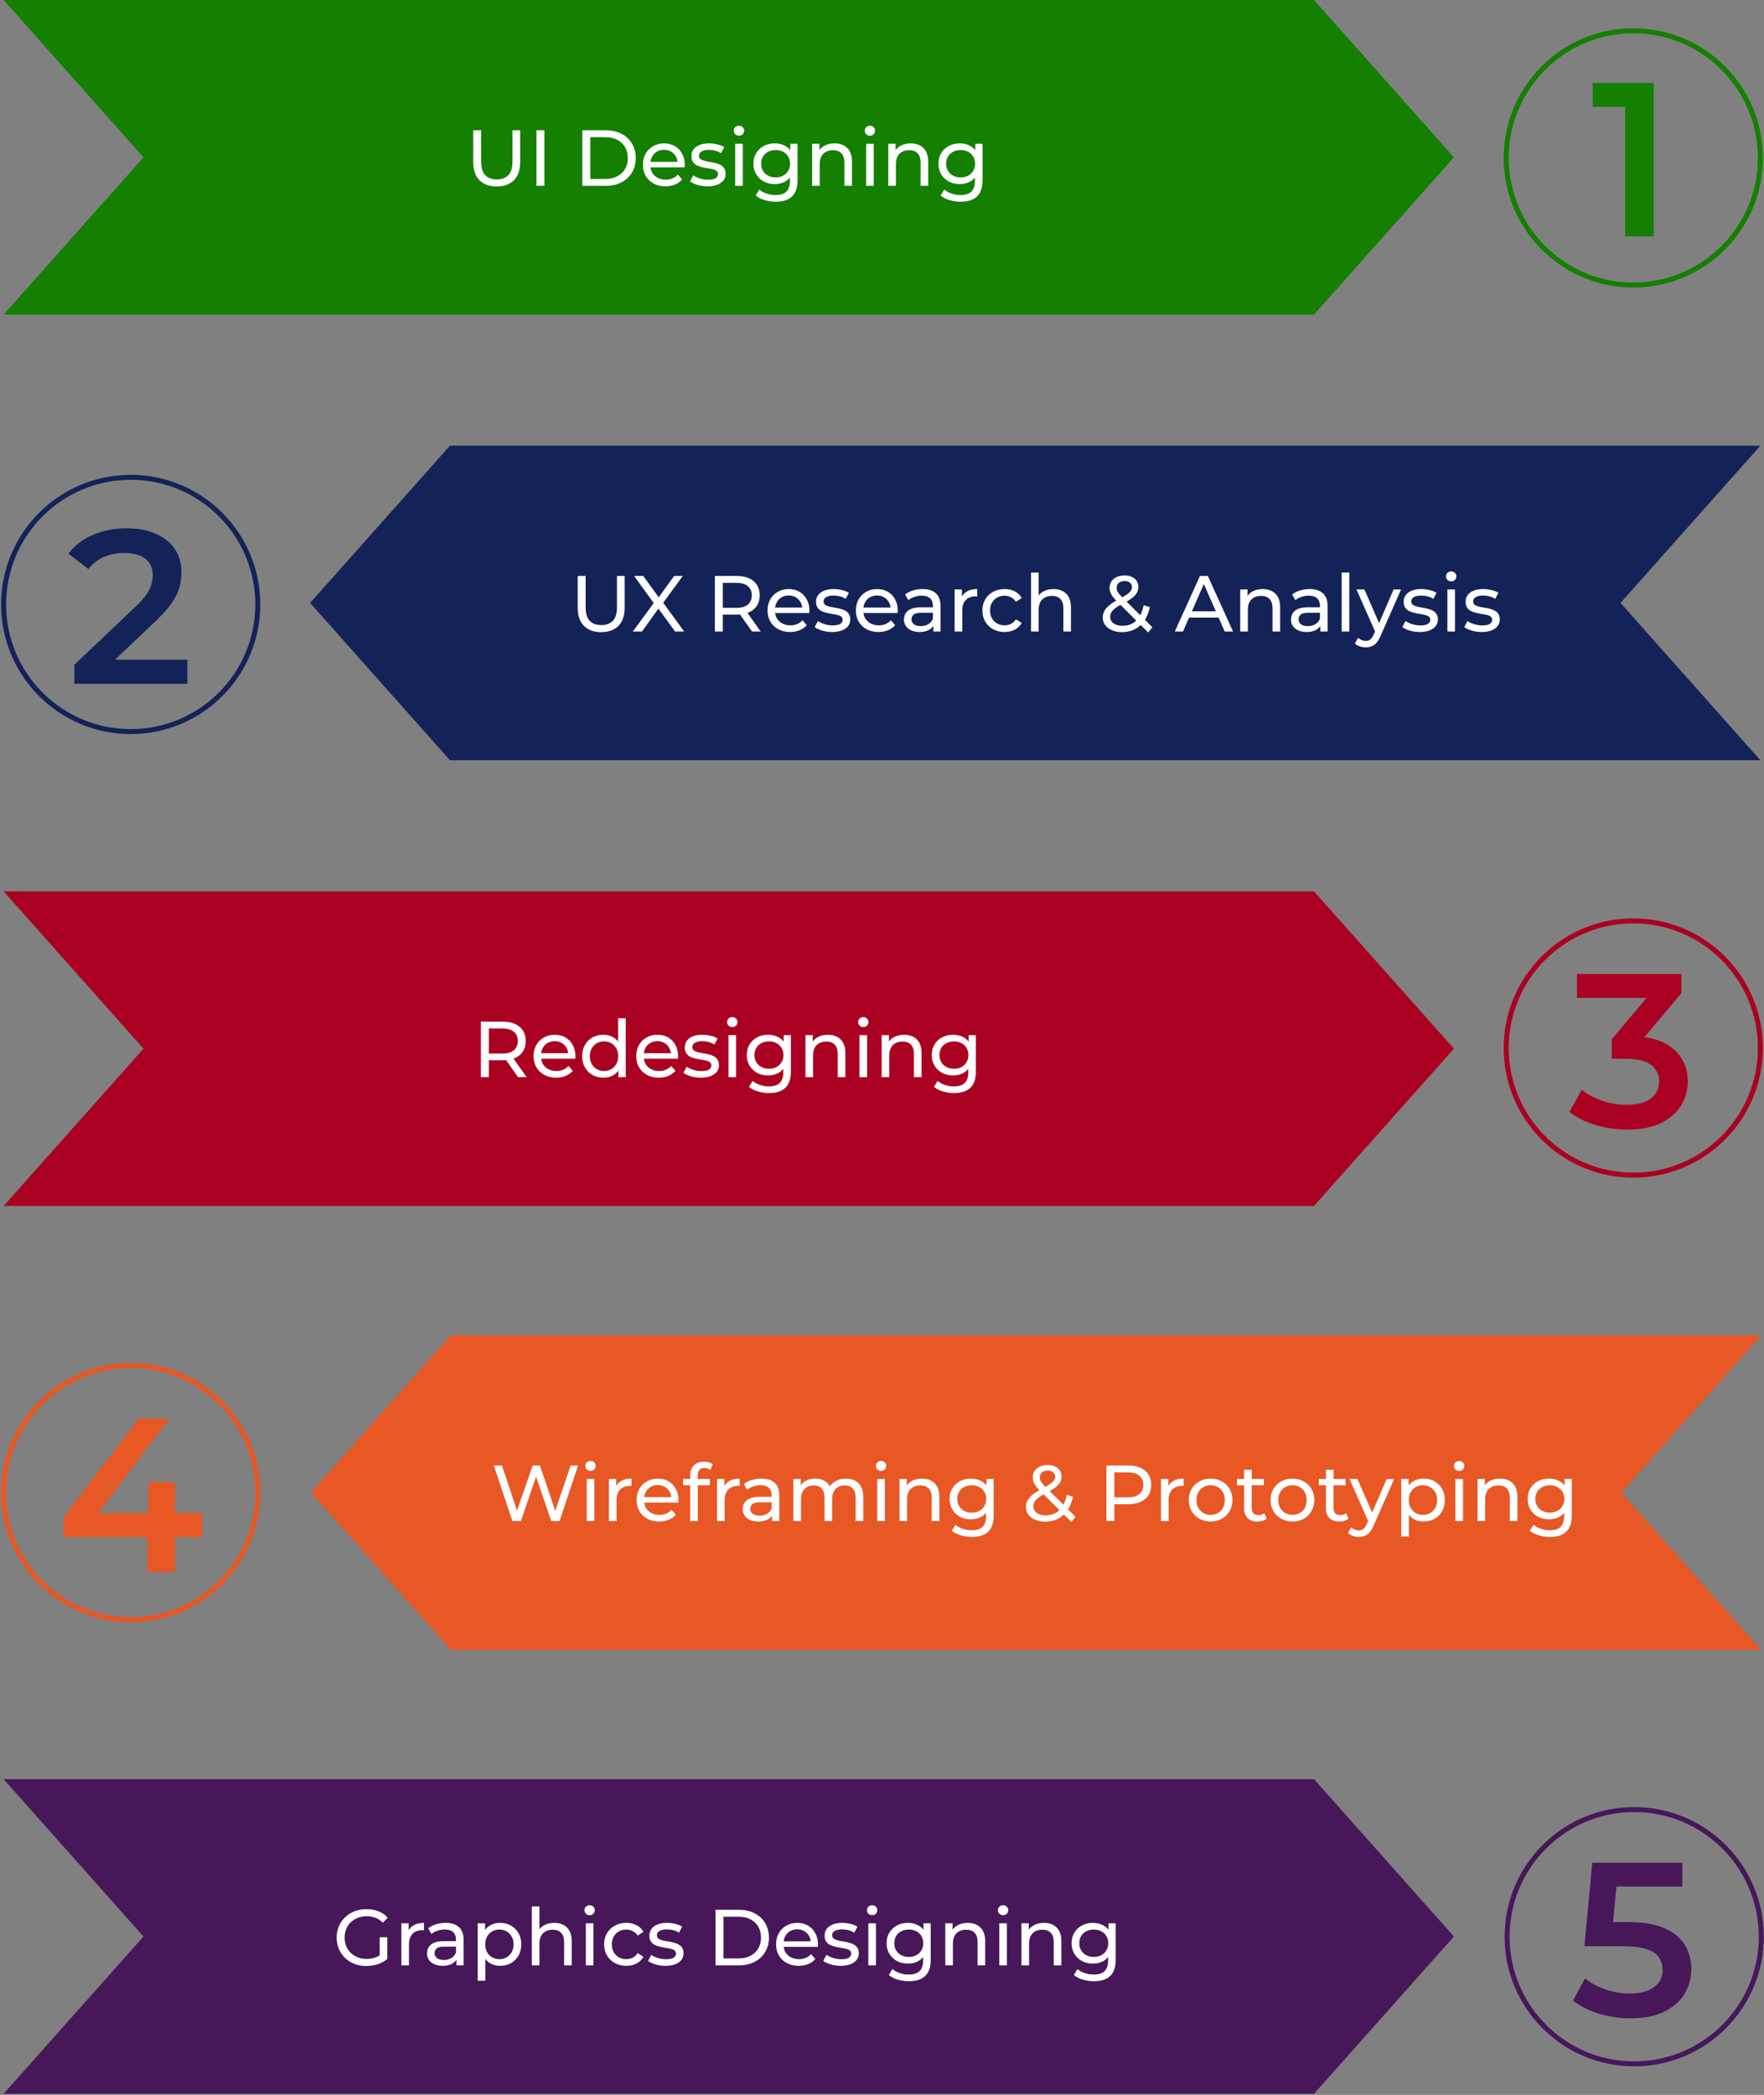 <svg width="978" height="1161" viewBox="0 0 978 1161" fill="none" xmlns="http://www.w3.org/2000/svg">
<rect x="0" y="0" width="978" height="1161" fill="#808080" stroke="none"/>
<path d="M728.514 0H2L79.563 87.204L2 174.351H728.514L806.077 87.204L728.514 0Z" fill="#147F00"/>
<path d="M275.38 103.352C271.332 103.352 268.149 102.193 265.832 99.876C263.515 97.559 262.356 94.171 262.356 89.712V72.2H266.756V89.536C266.756 92.968 267.504 95.476 269 97.06C270.525 98.644 272.667 99.436 275.424 99.436C278.211 99.436 280.352 98.644 281.848 97.06C283.373 95.476 284.136 92.968 284.136 89.536V72.2H288.404V89.712C288.404 94.171 287.245 97.559 284.928 99.876C282.64 102.193 279.457 103.352 275.38 103.352ZM297.425 103V72.2H301.825V103H297.425ZM322.862 103V72.2H335.842C339.128 72.2 342.017 72.845 344.51 74.136C347.033 75.427 348.984 77.231 350.362 79.548C351.77 81.865 352.474 84.549 352.474 87.6C352.474 90.651 351.77 93.335 350.362 95.652C348.984 97.969 347.033 99.773 344.51 101.064C342.017 102.355 339.128 103 335.842 103H322.862ZM327.262 99.172H335.578C338.13 99.172 340.33 98.688 342.178 97.72C344.056 96.752 345.508 95.403 346.534 93.672C347.561 91.912 348.074 89.888 348.074 87.6C348.074 85.283 347.561 83.259 346.534 81.528C345.508 79.797 344.056 78.448 342.178 77.48C340.33 76.512 338.13 76.028 335.578 76.028H327.262V99.172ZM368.982 103.264C366.488 103.264 364.288 102.751 362.382 101.724C360.504 100.697 359.038 99.289 357.982 97.5C356.955 95.711 356.442 93.657 356.442 91.34C356.442 89.023 356.94 86.969 357.938 85.18C358.964 83.391 360.358 81.997 362.118 81C363.907 79.973 365.916 79.46 368.146 79.46C370.404 79.46 372.399 79.959 374.13 80.956C375.86 81.953 377.21 83.361 378.178 85.18C379.175 86.969 379.674 89.067 379.674 91.472C379.674 91.648 379.659 91.853 379.63 92.088C379.63 92.323 379.615 92.543 379.586 92.748H359.742V89.712H377.386L375.67 90.768C375.699 89.272 375.391 87.937 374.746 86.764C374.1 85.591 373.206 84.681 372.062 84.036C370.947 83.361 369.642 83.024 368.146 83.024C366.679 83.024 365.374 83.361 364.23 84.036C363.086 84.681 362.191 85.605 361.546 86.808C360.9 87.981 360.578 89.331 360.578 90.856V91.56C360.578 93.115 360.93 94.508 361.634 95.74C362.367 96.943 363.379 97.881 364.67 98.556C365.96 99.231 367.442 99.568 369.114 99.568C370.492 99.568 371.739 99.333 372.854 98.864C373.998 98.395 374.995 97.691 375.846 96.752L378.178 99.48C377.122 100.712 375.802 101.651 374.218 102.296C372.663 102.941 370.918 103.264 368.982 103.264ZM392.227 103.264C390.291 103.264 388.443 103 386.683 102.472C384.952 101.944 383.588 101.299 382.591 100.536L384.351 97.192C385.348 97.867 386.58 98.439 388.047 98.908C389.514 99.377 391.01 99.612 392.535 99.612C394.5 99.612 395.908 99.333 396.759 98.776C397.639 98.219 398.079 97.441 398.079 96.444C398.079 95.711 397.815 95.139 397.287 94.728C396.759 94.317 396.055 94.009 395.175 93.804C394.324 93.599 393.371 93.423 392.315 93.276C391.259 93.1 390.203 92.895 389.147 92.66C388.091 92.396 387.123 92.044 386.243 91.604C385.363 91.135 384.659 90.504 384.131 89.712C383.603 88.891 383.339 87.805 383.339 86.456C383.339 85.048 383.735 83.816 384.527 82.76C385.319 81.704 386.434 80.897 387.871 80.34C389.338 79.753 391.068 79.46 393.063 79.46C394.588 79.46 396.128 79.651 397.683 80.032C399.267 80.384 400.558 80.897 401.555 81.572L399.751 84.916C398.695 84.212 397.595 83.728 396.451 83.464C395.307 83.2 394.163 83.068 393.019 83.068C391.171 83.068 389.792 83.376 388.883 83.992C387.974 84.579 387.519 85.341 387.519 86.28C387.519 87.072 387.783 87.688 388.311 88.128C388.868 88.539 389.572 88.861 390.423 89.096C391.303 89.331 392.271 89.536 393.327 89.712C394.383 89.859 395.439 90.064 396.495 90.328C397.551 90.563 398.504 90.9 399.355 91.34C400.235 91.78 400.939 92.396 401.467 93.188C402.024 93.98 402.303 95.036 402.303 96.356C402.303 97.764 401.892 98.981 401.071 100.008C400.25 101.035 399.091 101.841 397.595 102.428C396.099 102.985 394.31 103.264 392.227 103.264ZM407.582 103V79.68H411.806V103H407.582ZM409.694 75.192C408.873 75.192 408.183 74.928 407.626 74.4C407.098 73.872 406.834 73.227 406.834 72.464C406.834 71.672 407.098 71.012 407.626 70.484C408.183 69.956 408.873 69.692 409.694 69.692C410.515 69.692 411.19 69.956 411.718 70.484C412.275 70.983 412.554 71.613 412.554 72.376C412.554 73.168 412.29 73.843 411.762 74.4C411.234 74.928 410.545 75.192 409.694 75.192ZM430.079 111.8C427.938 111.8 425.855 111.492 423.831 110.876C421.837 110.289 420.209 109.439 418.947 108.324L420.971 105.068C422.057 106.007 423.391 106.74 424.975 107.268C426.559 107.825 428.217 108.104 429.947 108.104C432.705 108.104 434.729 107.459 436.019 106.168C437.31 104.877 437.955 102.912 437.955 100.272V95.344L438.395 90.724L438.175 86.06V79.68H442.179V99.832C442.179 103.939 441.153 106.96 439.099 108.896C437.046 110.832 434.039 111.8 430.079 111.8ZM429.551 102.032C427.293 102.032 425.269 101.563 423.479 100.624C421.719 99.656 420.311 98.321 419.255 96.62C418.229 94.919 417.715 92.953 417.715 90.724C417.715 88.465 418.229 86.5 419.255 84.828C420.311 83.127 421.719 81.807 423.479 80.868C425.269 79.929 427.293 79.46 429.551 79.46C431.546 79.46 433.365 79.871 435.007 80.692C436.65 81.484 437.955 82.716 438.923 84.388C439.921 86.06 440.419 88.172 440.419 90.724C440.419 93.247 439.921 95.344 438.923 97.016C437.955 98.688 436.65 99.949 435.007 100.8C433.365 101.621 431.546 102.032 429.551 102.032ZM430.035 98.336C431.59 98.336 432.969 98.013 434.171 97.368C435.374 96.723 436.313 95.828 436.987 94.684C437.691 93.54 438.043 92.22 438.043 90.724C438.043 89.228 437.691 87.908 436.987 86.764C436.313 85.62 435.374 84.74 434.171 84.124C432.969 83.479 431.59 83.156 430.035 83.156C428.481 83.156 427.087 83.479 425.855 84.124C424.653 84.74 423.699 85.62 422.995 86.764C422.321 87.908 421.983 89.228 421.983 90.724C421.983 92.22 422.321 93.54 422.995 94.684C423.699 95.828 424.653 96.723 425.855 97.368C427.087 98.013 428.481 98.336 430.035 98.336ZM462.702 79.46C464.609 79.46 466.281 79.827 467.718 80.56C469.185 81.293 470.329 82.408 471.15 83.904C471.971 85.4 472.382 87.292 472.382 89.58V103H468.158V90.064C468.158 87.805 467.601 86.104 466.486 84.96C465.401 83.816 463.861 83.244 461.866 83.244C460.37 83.244 459.065 83.537 457.95 84.124C456.835 84.711 455.97 85.576 455.354 86.72C454.767 87.864 454.474 89.287 454.474 90.988V103H450.25V79.68H454.298V85.972L453.638 84.3C454.401 82.775 455.574 81.587 457.158 80.736C458.742 79.885 460.59 79.46 462.702 79.46ZM480.199 103V79.68H484.423V103H480.199ZM482.311 75.192C481.49 75.192 480.801 74.928 480.243 74.4C479.715 73.872 479.451 73.227 479.451 72.464C479.451 71.672 479.715 71.012 480.243 70.484C480.801 69.956 481.49 69.692 482.311 69.692C483.133 69.692 483.807 69.956 484.335 70.484C484.893 70.983 485.171 71.613 485.171 72.376C485.171 73.168 484.907 73.843 484.379 74.4C483.851 74.928 483.162 75.192 482.311 75.192ZM504.94 79.46C506.847 79.46 508.519 79.827 509.956 80.56C511.423 81.293 512.567 82.408 513.388 83.904C514.21 85.4 514.62 87.292 514.62 89.58V103H510.396V90.064C510.396 87.805 509.839 86.104 508.724 84.96C507.639 83.816 506.099 83.244 504.104 83.244C502.608 83.244 501.303 83.537 500.188 84.124C499.074 84.711 498.208 85.576 497.592 86.72C497.006 87.864 496.712 89.287 496.712 90.988V103H492.488V79.68H496.536V85.972L495.876 84.3C496.639 82.775 497.812 81.587 499.396 80.736C500.98 79.885 502.828 79.46 504.94 79.46ZM532.646 111.8C530.504 111.8 528.422 111.492 526.398 110.876C524.403 110.289 522.775 109.439 521.514 108.324L523.538 105.068C524.623 106.007 525.958 106.74 527.542 107.268C529.126 107.825 530.783 108.104 532.514 108.104C535.271 108.104 537.295 107.459 538.586 106.168C539.876 104.877 540.522 102.912 540.522 100.272V95.344L540.962 90.724L540.742 86.06V79.68H544.746V99.832C544.746 103.939 543.719 106.96 541.666 108.896C539.612 110.832 536.606 111.8 532.646 111.8ZM532.118 102.032C529.859 102.032 527.835 101.563 526.046 100.624C524.286 99.656 522.878 98.321 521.822 96.62C520.795 94.919 520.282 92.953 520.282 90.724C520.282 88.465 520.795 86.5 521.822 84.828C522.878 83.127 524.286 81.807 526.046 80.868C527.835 79.929 529.859 79.46 532.118 79.46C534.112 79.46 535.931 79.871 537.574 80.692C539.216 81.484 540.522 82.716 541.49 84.388C542.487 86.06 542.986 88.172 542.986 90.724C542.986 93.247 542.487 95.344 541.49 97.016C540.522 98.688 539.216 99.949 537.574 100.8C535.931 101.621 534.112 102.032 532.118 102.032ZM532.602 98.336C534.156 98.336 535.535 98.013 536.738 97.368C537.94 96.723 538.879 95.828 539.554 94.684C540.258 93.54 540.61 92.22 540.61 90.724C540.61 89.228 540.258 87.908 539.554 86.764C538.879 85.62 537.94 84.74 536.738 84.124C535.535 83.479 534.156 83.156 532.602 83.156C531.047 83.156 529.654 83.479 528.422 84.124C527.219 84.74 526.266 85.62 525.562 86.764C524.887 87.908 524.55 89.228 524.55 90.724C524.55 92.22 524.887 93.54 525.562 94.684C526.266 95.828 527.219 96.723 528.422 97.368C529.654 98.013 531.047 98.336 532.602 98.336Z" fill="white"/>
<path d="M901.023 131V52.057L907.945 59.222H883.048V45.984H916.811V131H901.023Z" fill="#147F00"/>
<circle cx="905.538" cy="87.526" r="70.462" stroke="#147F00" stroke-width="2.76"/>
<path d="M728.514 494H2L79.563 581.194L2 668.351H728.514L806.077 581.194L728.514 494Z" fill="#AA0021"/>
<path d="M266.62 597V566.2H278.632C281.331 566.2 283.633 566.625 285.54 567.476C287.447 568.327 288.913 569.559 289.94 571.172C290.967 572.785 291.48 574.707 291.48 576.936C291.48 579.165 290.967 581.087 289.94 582.7C288.913 584.284 287.447 585.501 285.54 586.352C283.633 587.203 281.331 587.628 278.632 587.628H269.04L271.02 585.604V597H266.62ZM287.212 597L279.38 585.824H284.088L292.008 597H287.212ZM271.02 586.044L269.04 583.888H278.5C281.316 583.888 283.443 583.287 284.88 582.084C286.347 580.852 287.08 579.136 287.08 576.936C287.08 574.736 286.347 573.035 284.88 571.832C283.443 570.629 281.316 570.028 278.5 570.028H269.04L271.02 567.828V586.044ZM308.357 597.264C305.863 597.264 303.663 596.751 301.757 595.724C299.879 594.697 298.413 593.289 297.357 591.5C296.33 589.711 295.817 587.657 295.817 585.34C295.817 583.023 296.315 580.969 297.313 579.18C298.339 577.391 299.733 575.997 301.493 575C303.282 573.973 305.291 573.46 307.521 573.46C309.779 573.46 311.774 573.959 313.505 574.956C315.235 575.953 316.585 577.361 317.553 579.18C318.55 580.969 319.049 583.067 319.049 585.472C319.049 585.648 319.034 585.853 319.005 586.088C319.005 586.323 318.99 586.543 318.961 586.748H299.117V583.712H316.761L315.045 584.768C315.074 583.272 314.766 581.937 314.121 580.764C313.475 579.591 312.581 578.681 311.437 578.036C310.322 577.361 309.017 577.024 307.521 577.024C306.054 577.024 304.749 577.361 303.605 578.036C302.461 578.681 301.566 579.605 300.921 580.808C300.275 581.981 299.953 583.331 299.953 584.856V585.56C299.953 587.115 300.305 588.508 301.009 589.74C301.742 590.943 302.754 591.881 304.045 592.556C305.335 593.231 306.817 593.568 308.489 593.568C309.867 593.568 311.114 593.333 312.229 592.864C313.373 592.395 314.37 591.691 315.221 590.752L317.553 593.48C316.497 594.712 315.177 595.651 313.593 596.296C312.038 596.941 310.293 597.264 308.357 597.264ZM334.55 597.264C332.291 597.264 330.267 596.765 328.478 595.768C326.718 594.771 325.325 593.377 324.298 591.588C323.271 589.799 322.758 587.716 322.758 585.34C322.758 582.964 323.271 580.896 324.298 579.136C325.325 577.347 326.718 575.953 328.478 574.956C330.267 573.959 332.291 573.46 334.55 573.46C336.515 573.46 338.29 573.9 339.874 574.78C341.458 575.66 342.719 576.98 343.658 578.74C344.626 580.5 345.11 582.7 345.11 585.34C345.11 587.98 344.641 590.18 343.702 591.94C342.793 593.7 341.546 595.035 339.962 595.944C338.378 596.824 336.574 597.264 334.55 597.264ZM334.902 593.568C336.369 593.568 337.689 593.231 338.862 592.556C340.065 591.881 341.003 590.928 341.678 589.696C342.382 588.435 342.734 586.983 342.734 585.34C342.734 583.668 342.382 582.231 341.678 581.028C341.003 579.796 340.065 578.843 338.862 578.168C337.689 577.493 336.369 577.156 334.902 577.156C333.406 577.156 332.071 577.493 330.898 578.168C329.725 578.843 328.786 579.796 328.082 581.028C327.378 582.231 327.026 583.668 327.026 585.34C327.026 586.983 327.378 588.435 328.082 589.696C328.786 590.928 329.725 591.881 330.898 592.556C332.071 593.231 333.406 593.568 334.902 593.568ZM342.866 597V590.708L343.13 585.296L342.69 579.884V564.352H346.914V597H342.866ZM365.29 597.264C362.797 597.264 360.597 596.751 358.69 595.724C356.813 594.697 355.346 593.289 354.29 591.5C353.264 589.711 352.75 587.657 352.75 585.34C352.75 583.023 353.249 580.969 354.246 579.18C355.273 577.391 356.666 575.997 358.426 575C360.216 573.973 362.225 573.46 364.454 573.46C366.713 573.46 368.708 573.959 370.438 574.956C372.169 575.953 373.518 577.361 374.486 579.18C375.484 580.969 375.982 583.067 375.982 585.472C375.982 585.648 375.968 585.853 375.938 586.088C375.938 586.323 375.924 586.543 375.894 586.748H356.05V583.712H373.694L371.978 584.768C372.008 583.272 371.7 581.937 371.054 580.764C370.409 579.591 369.514 578.681 368.37 578.036C367.256 577.361 365.95 577.024 364.454 577.024C362.988 577.024 361.682 577.361 360.538 578.036C359.394 578.681 358.5 579.605 357.854 580.808C357.209 581.981 356.886 583.331 356.886 584.856V585.56C356.886 587.115 357.238 588.508 357.942 589.74C358.676 590.943 359.688 591.881 360.978 592.556C362.269 593.231 363.75 593.568 365.422 593.568C366.801 593.568 368.048 593.333 369.162 592.864C370.306 592.395 371.304 591.691 372.154 590.752L374.486 593.48C373.43 594.712 372.11 595.651 370.526 596.296C368.972 596.941 367.226 597.264 365.29 597.264ZM388.536 597.264C386.6 597.264 384.752 597 382.992 596.472C381.261 595.944 379.897 595.299 378.9 594.536L380.66 591.192C381.657 591.867 382.889 592.439 384.356 592.908C385.822 593.377 387.318 593.612 388.844 593.612C390.809 593.612 392.217 593.333 393.068 592.776C393.948 592.219 394.388 591.441 394.388 590.444C394.388 589.711 394.124 589.139 393.596 588.728C393.068 588.317 392.364 588.009 391.484 587.804C390.633 587.599 389.68 587.423 388.624 587.276C387.568 587.1 386.512 586.895 385.456 586.66C384.4 586.396 383.432 586.044 382.552 585.604C381.672 585.135 380.968 584.504 380.44 583.712C379.912 582.891 379.648 581.805 379.648 580.456C379.648 579.048 380.044 577.816 380.836 576.76C381.628 575.704 382.742 574.897 384.18 574.34C385.646 573.753 387.377 573.46 389.372 573.46C390.897 573.46 392.437 573.651 393.992 574.032C395.576 574.384 396.866 574.897 397.864 575.572L396.06 578.916C395.004 578.212 393.904 577.728 392.76 577.464C391.616 577.2 390.472 577.068 389.328 577.068C387.48 577.068 386.101 577.376 385.192 577.992C384.282 578.579 383.828 579.341 383.828 580.28C383.828 581.072 384.092 581.688 384.62 582.128C385.177 582.539 385.881 582.861 386.732 583.096C387.612 583.331 388.58 583.536 389.636 583.712C390.692 583.859 391.748 584.064 392.804 584.328C393.86 584.563 394.813 584.9 395.664 585.34C396.544 585.78 397.248 586.396 397.776 587.188C398.333 587.98 398.612 589.036 398.612 590.356C398.612 591.764 398.201 592.981 397.38 594.008C396.558 595.035 395.4 595.841 393.904 596.428C392.408 596.985 390.618 597.264 388.536 597.264ZM403.891 597V573.68H408.115V597H403.891ZM406.003 569.192C405.181 569.192 404.492 568.928 403.935 568.4C403.407 567.872 403.143 567.227 403.143 566.464C403.143 565.672 403.407 565.012 403.935 564.484C404.492 563.956 405.181 563.692 406.003 563.692C406.824 563.692 407.499 563.956 408.027 564.484C408.584 564.983 408.863 565.613 408.863 566.376C408.863 567.168 408.599 567.843 408.071 568.4C407.543 568.928 406.853 569.192 406.003 569.192ZM426.388 605.8C424.246 605.8 422.164 605.492 420.14 604.876C418.145 604.289 416.517 603.439 415.256 602.324L417.28 599.068C418.365 600.007 419.7 600.74 421.284 601.268C422.868 601.825 424.525 602.104 426.256 602.104C429.013 602.104 431.037 601.459 432.328 600.168C433.618 598.877 434.264 596.912 434.264 594.272V589.344L434.704 584.724L434.484 580.06V573.68H438.488V593.832C438.488 597.939 437.461 600.96 435.408 602.896C433.354 604.832 430.348 605.8 426.388 605.8ZM425.86 596.032C423.601 596.032 421.577 595.563 419.788 594.624C418.028 593.656 416.62 592.321 415.564 590.62C414.537 588.919 414.024 586.953 414.024 584.724C414.024 582.465 414.537 580.5 415.564 578.828C416.62 577.127 418.028 575.807 419.788 574.868C421.577 573.929 423.601 573.46 425.86 573.46C427.854 573.46 429.673 573.871 431.316 574.692C432.958 575.484 434.264 576.716 435.232 578.388C436.229 580.06 436.728 582.172 436.728 584.724C436.728 587.247 436.229 589.344 435.232 591.016C434.264 592.688 432.958 593.949 431.316 594.8C429.673 595.621 427.854 596.032 425.86 596.032ZM426.344 592.336C427.898 592.336 429.277 592.013 430.48 591.368C431.682 590.723 432.621 589.828 433.296 588.684C434 587.54 434.352 586.22 434.352 584.724C434.352 583.228 434 581.908 433.296 580.764C432.621 579.62 431.682 578.74 430.48 578.124C429.277 577.479 427.898 577.156 426.344 577.156C424.789 577.156 423.396 577.479 422.164 578.124C420.961 578.74 420.008 579.62 419.304 580.764C418.629 581.908 418.292 583.228 418.292 584.724C418.292 586.22 418.629 587.54 419.304 588.684C420.008 589.828 420.961 590.723 422.164 591.368C423.396 592.013 424.789 592.336 426.344 592.336ZM459.011 573.46C460.917 573.46 462.589 573.827 464.027 574.56C465.493 575.293 466.637 576.408 467.459 577.904C468.28 579.4 468.691 581.292 468.691 583.58V597H464.467V584.064C464.467 581.805 463.909 580.104 462.795 578.96C461.709 577.816 460.169 577.244 458.175 577.244C456.679 577.244 455.373 577.537 454.259 578.124C453.144 578.711 452.279 579.576 451.663 580.72C451.076 581.864 450.783 583.287 450.783 584.988V597H446.559V573.68H450.607V579.972L449.947 578.3C450.709 576.775 451.883 575.587 453.467 574.736C455.051 573.885 456.899 573.46 459.011 573.46ZM476.508 597V573.68H480.732V597H476.508ZM478.62 569.192C477.799 569.192 477.109 568.928 476.552 568.4C476.024 567.872 475.76 567.227 475.76 566.464C475.76 565.672 476.024 565.012 476.552 564.484C477.109 563.956 477.799 563.692 478.62 563.692C479.441 563.692 480.116 563.956 480.644 564.484C481.201 564.983 481.48 565.613 481.48 566.376C481.48 567.168 481.216 567.843 480.688 568.4C480.16 568.928 479.471 569.192 478.62 569.192ZM501.249 573.46C503.156 573.46 504.828 573.827 506.265 574.56C507.732 575.293 508.876 576.408 509.697 577.904C510.518 579.4 510.929 581.292 510.929 583.58V597H506.705V584.064C506.705 581.805 506.148 580.104 505.033 578.96C503.948 577.816 502.408 577.244 500.413 577.244C498.917 577.244 497.612 577.537 496.497 578.124C495.382 578.711 494.517 579.576 493.901 580.72C493.314 581.864 493.021 583.287 493.021 584.988V597H488.797V573.68H492.845V579.972L492.185 578.3C492.948 576.775 494.121 575.587 495.705 574.736C497.289 573.885 499.137 573.46 501.249 573.46ZM528.954 605.8C526.813 605.8 524.73 605.492 522.706 604.876C520.712 604.289 519.084 603.439 517.822 602.324L519.846 599.068C520.932 600.007 522.266 600.74 523.85 601.268C525.434 601.825 527.092 602.104 528.822 602.104C531.58 602.104 533.604 601.459 534.894 600.168C536.185 598.877 536.83 596.912 536.83 594.272V589.344L537.27 584.724L537.05 580.06V573.68H541.054V593.832C541.054 597.939 540.028 600.96 537.974 602.896C535.921 604.832 532.914 605.8 528.954 605.8ZM528.426 596.032C526.168 596.032 524.144 595.563 522.354 594.624C520.594 593.656 519.186 592.321 518.13 590.62C517.104 588.919 516.59 586.953 516.59 584.724C516.59 582.465 517.104 580.5 518.13 578.828C519.186 577.127 520.594 575.807 522.354 574.868C524.144 573.929 526.168 573.46 528.426 573.46C530.421 573.46 532.24 573.871 533.882 574.692C535.525 575.484 536.83 576.716 537.798 578.388C538.796 580.06 539.294 582.172 539.294 584.724C539.294 587.247 538.796 589.344 537.798 591.016C536.83 592.688 535.525 593.949 533.882 594.8C532.24 595.621 530.421 596.032 528.426 596.032ZM528.91 592.336C530.465 592.336 531.844 592.013 533.046 591.368C534.249 590.723 535.188 589.828 535.862 588.684C536.566 587.54 536.918 586.22 536.918 584.724C536.918 583.228 536.566 581.908 535.862 580.764C535.188 579.62 534.249 578.74 533.046 578.124C531.844 577.479 530.465 577.156 528.91 577.156C527.356 577.156 525.962 577.479 524.73 578.124C523.528 578.74 522.574 579.62 521.87 580.764C521.196 581.908 520.858 583.228 520.858 584.724C520.858 586.22 521.196 587.54 521.87 588.684C522.574 589.828 523.528 590.723 524.73 591.368C525.962 592.013 527.356 592.336 528.91 592.336Z" fill="white"/>
<path d="M902.1 626.039C896.108 626.039 890.238 625.189 884.49 623.488C878.822 621.707 874.045 619.278 870.159 616.201L876.96 603.935C880.036 606.445 883.761 608.469 888.133 610.007C892.505 611.546 897.08 612.315 901.857 612.315C907.525 612.315 911.937 611.181 915.095 608.914C918.253 606.566 919.832 603.409 919.832 599.441C919.832 595.555 918.374 592.478 915.459 590.211C912.545 587.944 907.849 586.81 901.371 586.81H893.598V576.001L917.888 547.096L919.953 553.047H874.288V539.809H932.22V550.375L907.93 579.28L899.671 574.422H904.407C914.852 574.422 922.665 576.771 927.847 581.467C933.11 586.082 935.742 592.033 935.742 599.32C935.742 604.097 934.527 608.509 932.098 612.558C929.669 616.606 925.945 619.885 920.925 622.395C915.986 624.824 909.711 626.039 902.1 626.039Z" fill="#AA0021"/>
<circle cx="905.538" cy="580.825" r="70.462" stroke="#AA0021" stroke-width="2.76"/>
<path d="M728.514 986.055H2L79.563 1073.25L2 1160.41H728.514L806.077 1073.25L728.514 986.055Z" fill="#47175A"/>
<path d="M203.061 1089.58C200.685 1089.58 198.5 1089.2 196.505 1088.44C194.51 1087.65 192.78 1086.55 191.313 1085.14C189.846 1083.7 188.702 1082.03 187.881 1080.12C187.06 1078.22 186.649 1076.12 186.649 1073.83C186.649 1071.54 187.06 1069.45 187.881 1067.54C188.702 1065.63 189.846 1063.97 191.313 1062.57C192.809 1061.13 194.554 1060.03 196.549 1059.27C198.544 1058.47 200.744 1058.08 203.149 1058.08C205.584 1058.08 207.813 1058.47 209.837 1059.27C211.861 1060.06 213.577 1061.25 214.985 1062.83L212.257 1065.56C210.996 1064.33 209.617 1063.43 208.121 1062.87C206.654 1062.29 205.056 1061.99 203.325 1061.99C201.565 1061.99 199.922 1062.29 198.397 1062.87C196.901 1063.46 195.596 1064.28 194.481 1065.34C193.396 1066.39 192.545 1067.66 191.929 1069.12C191.342 1070.56 191.049 1072.13 191.049 1073.83C191.049 1075.5 191.342 1077.07 191.929 1078.54C192.545 1079.98 193.396 1081.24 194.481 1082.32C195.596 1083.38 196.901 1084.2 198.397 1084.79C199.893 1085.37 201.521 1085.67 203.281 1085.67C204.924 1085.67 206.493 1085.42 207.989 1084.92C209.514 1084.39 210.922 1083.53 212.213 1082.32L214.721 1085.67C213.196 1086.96 211.406 1087.94 209.353 1088.61C207.329 1089.26 205.232 1089.58 203.061 1089.58ZM210.497 1085.09V1073.65H214.721V1085.67L210.497 1085.09ZM222.529 1089.23V1065.91H226.577V1072.25L226.181 1070.66C226.827 1069.05 227.912 1067.82 229.437 1066.97C230.963 1066.12 232.84 1065.69 235.069 1065.69V1069.78C234.893 1069.75 234.717 1069.74 234.541 1069.74C234.395 1069.74 234.248 1069.74 234.101 1069.74C231.843 1069.74 230.053 1070.41 228.733 1071.76C227.413 1073.11 226.753 1075.06 226.753 1077.61V1089.23H222.529ZM253.033 1089.23V1084.3L252.813 1083.38V1074.97C252.813 1073.19 252.285 1071.81 251.229 1070.84C250.202 1069.84 248.647 1069.34 246.565 1069.34C245.186 1069.34 243.837 1069.58 242.517 1070.05C241.197 1070.49 240.082 1071.09 239.173 1071.85L237.413 1068.68C238.615 1067.71 240.053 1066.98 241.725 1066.48C243.426 1065.95 245.201 1065.69 247.049 1065.69C250.246 1065.69 252.71 1066.47 254.441 1068.02C256.171 1069.58 257.037 1071.95 257.037 1075.15V1089.23H253.033ZM245.377 1089.49C243.646 1089.49 242.121 1089.2 240.801 1088.61C239.51 1088.03 238.513 1087.22 237.809 1086.19C237.105 1085.14 236.753 1083.95 236.753 1082.63C236.753 1081.37 237.046 1080.23 237.633 1079.2C238.249 1078.17 239.231 1077.35 240.581 1076.73C241.959 1076.12 243.807 1075.81 246.125 1075.81H253.517V1078.85H246.301C244.189 1078.85 242.766 1079.2 242.033 1079.9C241.299 1080.61 240.933 1081.46 240.933 1082.45C240.933 1083.6 241.387 1084.52 242.297 1085.23C243.206 1085.9 244.467 1086.24 246.081 1086.24C247.665 1086.24 249.043 1085.89 250.217 1085.18C251.419 1084.48 252.285 1083.45 252.813 1082.1L253.649 1085.01C253.091 1086.39 252.109 1087.49 250.701 1088.31C249.293 1089.1 247.518 1089.49 245.377 1089.49ZM277.218 1089.49C275.282 1089.49 273.507 1089.05 271.894 1088.17C270.31 1087.27 269.034 1085.93 268.066 1084.17C267.127 1082.41 266.658 1080.21 266.658 1077.57C266.658 1074.93 267.112 1072.73 268.022 1070.97C268.96 1069.21 270.222 1067.89 271.806 1067.01C273.419 1066.13 275.223 1065.69 277.218 1065.69C279.506 1065.69 281.53 1066.19 283.29 1067.19C285.05 1068.18 286.443 1069.58 287.47 1071.37C288.496 1073.13 289.01 1075.19 289.01 1077.57C289.01 1079.95 288.496 1082.03 287.47 1083.82C286.443 1085.61 285.05 1087 283.29 1088C281.53 1089 279.506 1089.49 277.218 1089.49ZM264.854 1097.77V1065.91H268.902V1072.2L268.638 1077.61L269.078 1083.03V1097.77H264.854ZM276.866 1085.8C278.362 1085.8 279.696 1085.46 280.87 1084.79C282.072 1084.11 283.011 1083.16 283.686 1081.93C284.39 1080.67 284.742 1079.21 284.742 1077.57C284.742 1075.9 284.39 1074.46 283.686 1073.26C283.011 1072.03 282.072 1071.07 280.87 1070.4C279.696 1069.72 278.362 1069.39 276.866 1069.39C275.399 1069.39 274.064 1069.72 272.862 1070.4C271.688 1071.07 270.75 1072.03 270.046 1073.26C269.371 1074.46 269.034 1075.9 269.034 1077.57C269.034 1079.21 269.371 1080.67 270.046 1081.93C270.75 1083.16 271.688 1084.11 272.862 1084.79C274.064 1085.46 275.399 1085.8 276.866 1085.8ZM307.298 1065.69C309.204 1065.69 310.876 1066.06 312.314 1066.79C313.78 1067.52 314.924 1068.64 315.746 1070.13C316.567 1071.63 316.978 1073.52 316.978 1075.81V1089.23H312.754V1076.29C312.754 1074.04 312.196 1072.33 311.082 1071.19C309.996 1070.05 308.456 1069.47 306.462 1069.47C304.966 1069.47 303.66 1069.77 302.546 1070.35C301.431 1070.94 300.566 1071.81 299.95 1072.95C299.363 1074.09 299.07 1075.52 299.07 1077.22V1089.23H294.846V1056.58H299.07V1072.2L298.234 1070.53C298.996 1069.01 300.17 1067.82 301.754 1066.97C303.338 1066.12 305.186 1065.69 307.298 1065.69ZM324.795 1089.23V1065.91H329.019V1089.23H324.795ZM326.907 1061.42C326.086 1061.42 325.396 1061.16 324.839 1060.63C324.311 1060.1 324.047 1059.46 324.047 1058.69C324.047 1057.9 324.311 1057.24 324.839 1056.71C325.396 1056.19 326.086 1055.92 326.907 1055.92C327.728 1055.92 328.403 1056.19 328.931 1056.71C329.488 1057.21 329.767 1057.84 329.767 1058.61C329.767 1059.4 329.503 1060.07 328.975 1060.63C328.447 1061.16 327.758 1061.42 326.907 1061.42ZM347.248 1089.49C344.872 1089.49 342.745 1088.98 340.868 1087.95C339.02 1086.93 337.568 1085.52 336.512 1083.73C335.456 1081.94 334.928 1079.89 334.928 1077.57C334.928 1075.25 335.456 1073.2 336.512 1071.41C337.568 1069.62 339.02 1068.23 340.868 1067.23C342.745 1066.2 344.872 1065.69 347.248 1065.69C349.36 1065.69 351.237 1066.12 352.88 1066.97C354.552 1067.79 355.843 1069.02 356.752 1070.66L353.54 1072.73C352.777 1071.59 351.839 1070.75 350.724 1070.22C349.639 1069.67 348.465 1069.39 347.204 1069.39C345.679 1069.39 344.315 1069.72 343.112 1070.4C341.909 1071.07 340.956 1072.03 340.252 1073.26C339.548 1074.46 339.196 1075.9 339.196 1077.57C339.196 1079.24 339.548 1080.69 340.252 1081.93C340.956 1083.16 341.909 1084.11 343.112 1084.79C344.315 1085.46 345.679 1085.8 347.204 1085.8C348.465 1085.8 349.639 1085.53 350.724 1085.01C351.839 1084.45 352.777 1083.6 353.54 1082.45L356.752 1084.48C355.843 1086.09 354.552 1087.34 352.88 1088.22C351.237 1089.07 349.36 1089.49 347.248 1089.49ZM368.909 1089.49C366.973 1089.49 365.125 1089.23 363.365 1088.7C361.634 1088.17 360.27 1087.53 359.273 1086.77L361.033 1083.42C362.03 1084.1 363.262 1084.67 364.729 1085.14C366.195 1085.61 367.691 1085.84 369.217 1085.84C371.182 1085.84 372.59 1085.56 373.441 1085.01C374.321 1084.45 374.761 1083.67 374.761 1082.67C374.761 1081.94 374.497 1081.37 373.969 1080.96C373.441 1080.55 372.737 1080.24 371.857 1080.03C371.006 1079.83 370.053 1079.65 368.997 1079.51C367.941 1079.33 366.885 1079.13 365.829 1078.89C364.773 1078.63 363.805 1078.27 362.925 1077.83C362.045 1077.37 361.341 1076.73 360.813 1075.94C360.285 1075.12 360.021 1074.04 360.021 1072.69C360.021 1071.28 360.417 1070.05 361.209 1068.99C362.001 1067.93 363.115 1067.13 364.553 1066.57C366.019 1065.98 367.75 1065.69 369.745 1065.69C371.27 1065.69 372.81 1065.88 374.365 1066.26C375.949 1066.61 377.239 1067.13 378.237 1067.8L376.433 1071.15C375.377 1070.44 374.277 1069.96 373.133 1069.69C371.989 1069.43 370.845 1069.3 369.701 1069.3C367.853 1069.3 366.474 1069.61 365.565 1070.22C364.655 1070.81 364.201 1071.57 364.201 1072.51C364.201 1073.3 364.465 1073.92 364.993 1074.36C365.55 1074.77 366.254 1075.09 367.105 1075.33C367.985 1075.56 368.953 1075.77 370.009 1075.94C371.065 1076.09 372.121 1076.29 373.177 1076.56C374.233 1076.79 375.186 1077.13 376.037 1077.57C376.917 1078.01 377.621 1078.63 378.149 1079.42C378.706 1080.21 378.985 1081.27 378.985 1082.59C378.985 1083.99 378.574 1085.21 377.753 1086.24C376.931 1087.27 375.773 1088.07 374.277 1088.66C372.781 1089.22 370.991 1089.49 368.909 1089.49ZM396.696 1089.23V1058.43H409.676C412.962 1058.43 415.851 1059.08 418.344 1060.37C420.867 1061.66 422.818 1063.46 424.196 1065.78C425.604 1068.1 426.308 1070.78 426.308 1073.83C426.308 1076.88 425.604 1079.57 424.196 1081.88C422.818 1084.2 420.867 1086 418.344 1087.29C415.851 1088.59 412.962 1089.23 409.676 1089.23H396.696ZM401.096 1085.4H409.412C411.964 1085.4 414.164 1084.92 416.012 1083.95C417.89 1082.98 419.342 1081.63 420.368 1079.9C421.395 1078.14 421.908 1076.12 421.908 1073.83C421.908 1071.51 421.395 1069.49 420.368 1067.76C419.342 1066.03 417.89 1064.68 416.012 1063.71C414.164 1062.74 411.964 1062.26 409.412 1062.26H401.096V1085.4ZM442.816 1089.49C440.322 1089.49 438.122 1088.98 436.216 1087.95C434.338 1086.93 432.872 1085.52 431.816 1083.73C430.789 1081.94 430.276 1079.89 430.276 1077.57C430.276 1075.25 430.774 1073.2 431.772 1071.41C432.798 1069.62 434.192 1068.23 435.952 1067.23C437.741 1066.2 439.75 1065.69 441.98 1065.69C444.238 1065.69 446.233 1066.19 447.964 1067.19C449.694 1068.18 451.044 1069.59 452.012 1071.41C453.009 1073.2 453.508 1075.3 453.508 1077.7C453.508 1077.88 453.493 1078.08 453.464 1078.32C453.464 1078.55 453.449 1078.77 453.42 1078.98H433.576V1075.94H451.22L449.504 1077C449.533 1075.5 449.225 1074.17 448.58 1072.99C447.934 1071.82 447.04 1070.91 445.896 1070.27C444.781 1069.59 443.476 1069.25 441.98 1069.25C440.513 1069.25 439.208 1069.59 438.064 1070.27C436.92 1070.91 436.025 1071.84 435.38 1073.04C434.734 1074.21 434.412 1075.56 434.412 1077.09V1077.79C434.412 1079.35 434.764 1080.74 435.468 1081.97C436.201 1083.17 437.213 1084.11 438.504 1084.79C439.794 1085.46 441.276 1085.8 442.948 1085.8C444.326 1085.8 445.573 1085.56 446.688 1085.09C447.832 1084.63 448.829 1083.92 449.68 1082.98L452.012 1085.71C450.956 1086.94 449.636 1087.88 448.052 1088.53C446.497 1089.17 444.752 1089.49 442.816 1089.49ZM466.061 1089.49C464.125 1089.49 462.277 1089.23 460.517 1088.7C458.786 1088.17 457.422 1087.53 456.425 1086.77L458.185 1083.42C459.182 1084.1 460.414 1084.67 461.881 1085.14C463.348 1085.61 464.844 1085.84 466.369 1085.84C468.334 1085.84 469.742 1085.56 470.593 1085.01C471.473 1084.45 471.913 1083.67 471.913 1082.67C471.913 1081.94 471.649 1081.37 471.121 1080.96C470.593 1080.55 469.889 1080.24 469.009 1080.03C468.158 1079.83 467.205 1079.65 466.149 1079.51C465.093 1079.33 464.037 1079.13 462.981 1078.89C461.925 1078.63 460.957 1078.27 460.077 1077.83C459.197 1077.37 458.493 1076.73 457.965 1075.94C457.437 1075.12 457.173 1074.04 457.173 1072.69C457.173 1071.28 457.569 1070.05 458.361 1068.99C459.153 1067.93 460.268 1067.13 461.705 1066.57C463.172 1065.98 464.902 1065.69 466.897 1065.69C468.422 1065.69 469.962 1065.88 471.517 1066.26C473.101 1066.61 474.392 1067.13 475.389 1067.8L473.585 1071.15C472.529 1070.44 471.429 1069.96 470.285 1069.69C469.141 1069.43 467.997 1069.3 466.853 1069.3C465.005 1069.3 463.626 1069.61 462.717 1070.22C461.808 1070.81 461.353 1071.57 461.353 1072.51C461.353 1073.3 461.617 1073.92 462.145 1074.36C462.702 1074.77 463.406 1075.09 464.257 1075.33C465.137 1075.56 466.105 1075.77 467.161 1075.94C468.217 1076.09 469.273 1076.29 470.329 1076.56C471.385 1076.79 472.338 1077.13 473.189 1077.57C474.069 1078.01 474.773 1078.63 475.301 1079.42C475.858 1080.21 476.137 1081.27 476.137 1082.59C476.137 1083.99 475.726 1085.21 474.905 1086.24C474.084 1087.27 472.925 1088.07 471.429 1088.66C469.933 1089.22 468.144 1089.49 466.061 1089.49ZM481.416 1089.23V1065.91H485.64V1089.23H481.416ZM483.528 1061.42C482.707 1061.42 482.017 1061.16 481.46 1060.63C480.932 1060.1 480.668 1059.46 480.668 1058.69C480.668 1057.9 480.932 1057.24 481.46 1056.71C482.017 1056.19 482.707 1055.92 483.528 1055.92C484.349 1055.92 485.024 1056.19 485.552 1056.71C486.109 1057.21 486.388 1057.84 486.388 1058.61C486.388 1059.4 486.124 1060.07 485.596 1060.63C485.068 1061.16 484.379 1061.42 483.528 1061.42ZM503.913 1098.03C501.772 1098.03 499.689 1097.72 497.665 1097.11C495.671 1096.52 494.043 1095.67 492.781 1094.55L494.805 1091.3C495.891 1092.24 497.225 1092.97 498.809 1093.5C500.393 1094.06 502.051 1094.33 503.781 1094.33C506.539 1094.33 508.563 1093.69 509.853 1092.4C511.144 1091.11 511.789 1089.14 511.789 1086.5V1081.57L512.229 1076.95L512.009 1072.29V1065.91H516.013V1086.06C516.013 1090.17 514.987 1093.19 512.933 1095.13C510.88 1097.06 507.873 1098.03 503.913 1098.03ZM503.385 1088.26C501.127 1088.26 499.103 1087.79 497.313 1086.85C495.553 1085.89 494.145 1084.55 493.089 1082.85C492.063 1081.15 491.549 1079.18 491.549 1076.95C491.549 1074.7 492.063 1072.73 493.089 1071.06C494.145 1069.36 495.553 1068.04 497.313 1067.1C499.103 1066.16 501.127 1065.69 503.385 1065.69C505.38 1065.69 507.199 1066.1 508.841 1066.92C510.484 1067.71 511.789 1068.95 512.757 1070.62C513.755 1072.29 514.253 1074.4 514.253 1076.95C514.253 1079.48 513.755 1081.57 512.757 1083.25C511.789 1084.92 510.484 1086.18 508.841 1087.03C507.199 1087.85 505.38 1088.26 503.385 1088.26ZM503.869 1084.57C505.424 1084.57 506.803 1084.24 508.005 1083.6C509.208 1082.95 510.147 1082.06 510.821 1080.91C511.525 1079.77 511.877 1078.45 511.877 1076.95C511.877 1075.46 511.525 1074.14 510.821 1072.99C510.147 1071.85 509.208 1070.97 508.005 1070.35C506.803 1069.71 505.424 1069.39 503.869 1069.39C502.315 1069.39 500.921 1069.71 499.689 1070.35C498.487 1070.97 497.533 1071.85 496.829 1072.99C496.155 1074.14 495.817 1075.46 495.817 1076.95C495.817 1078.45 496.155 1079.77 496.829 1080.91C497.533 1082.06 498.487 1082.95 499.689 1083.6C500.921 1084.24 502.315 1084.57 503.869 1084.57ZM536.536 1065.69C538.443 1065.69 540.115 1066.06 541.552 1066.79C543.019 1067.52 544.163 1068.64 544.984 1070.13C545.805 1071.63 546.216 1073.52 546.216 1075.81V1089.23H541.992V1076.29C541.992 1074.04 541.435 1072.33 540.32 1071.19C539.235 1070.05 537.695 1069.47 535.7 1069.47C534.204 1069.47 532.899 1069.77 531.784 1070.35C530.669 1070.94 529.804 1071.81 529.188 1072.95C528.601 1074.09 528.308 1075.52 528.308 1077.22V1089.23H524.084V1065.91H528.132V1072.2L527.472 1070.53C528.235 1069.01 529.408 1067.82 530.992 1066.97C532.576 1066.12 534.424 1065.69 536.536 1065.69ZM554.033 1089.23V1065.91H558.257V1089.23H554.033ZM556.145 1061.42C555.324 1061.42 554.635 1061.16 554.077 1060.63C553.549 1060.1 553.285 1059.46 553.285 1058.69C553.285 1057.9 553.549 1057.24 554.077 1056.71C554.635 1056.19 555.324 1055.92 556.145 1055.92C556.967 1055.92 557.641 1056.19 558.169 1056.71C558.727 1057.21 559.005 1057.84 559.005 1058.61C559.005 1059.4 558.741 1060.07 558.213 1060.63C557.685 1061.16 556.996 1061.42 556.145 1061.42ZM578.774 1065.69C580.681 1065.69 582.353 1066.06 583.79 1066.79C585.257 1067.52 586.401 1068.64 587.222 1070.13C588.044 1071.63 588.454 1073.52 588.454 1075.81V1089.23H584.23V1076.29C584.23 1074.04 583.673 1072.33 582.558 1071.19C581.473 1070.05 579.933 1069.47 577.938 1069.47C576.442 1069.47 575.137 1069.77 574.022 1070.35C572.908 1070.94 572.042 1071.81 571.426 1072.95C570.84 1074.09 570.546 1075.52 570.546 1077.22V1089.23H566.322V1065.91H570.37V1072.2L569.71 1070.53C570.473 1069.01 571.646 1067.82 573.23 1066.97C574.814 1066.12 576.662 1065.69 578.774 1065.69ZM606.48 1098.03C604.338 1098.03 602.256 1097.72 600.232 1097.11C598.237 1096.52 596.609 1095.67 595.348 1094.55L597.372 1091.3C598.457 1092.24 599.792 1092.97 601.376 1093.5C602.96 1094.06 604.617 1094.33 606.348 1094.33C609.105 1094.33 611.129 1093.69 612.42 1092.4C613.71 1091.11 614.356 1089.14 614.356 1086.5V1081.57L614.796 1076.95L614.576 1072.29V1065.91H618.58V1086.06C618.58 1090.17 617.553 1093.19 615.5 1095.13C613.446 1097.06 610.44 1098.03 606.48 1098.03ZM605.952 1088.26C603.693 1088.26 601.669 1087.79 599.88 1086.85C598.12 1085.89 596.712 1084.55 595.656 1082.85C594.629 1081.15 594.116 1079.18 594.116 1076.95C594.116 1074.7 594.629 1072.73 595.656 1071.06C596.712 1069.36 598.12 1068.04 599.88 1067.1C601.669 1066.16 603.693 1065.69 605.952 1065.69C607.946 1065.69 609.765 1066.1 611.408 1066.92C613.05 1067.71 614.356 1068.95 615.324 1070.62C616.321 1072.29 616.82 1074.4 616.82 1076.95C616.82 1079.48 616.321 1081.57 615.324 1083.25C614.356 1084.92 613.05 1086.18 611.408 1087.03C609.765 1087.85 607.946 1088.26 605.952 1088.26ZM606.436 1084.57C607.99 1084.57 609.369 1084.24 610.572 1083.6C611.774 1082.95 612.713 1082.06 613.388 1080.91C614.092 1079.77 614.444 1078.45 614.444 1076.95C614.444 1075.46 614.092 1074.14 613.388 1072.99C612.713 1071.85 611.774 1070.97 610.572 1070.35C609.369 1069.71 607.99 1069.39 606.436 1069.39C604.881 1069.39 603.488 1069.71 602.256 1070.35C601.053 1070.97 600.1 1071.85 599.396 1072.99C598.721 1074.14 598.384 1075.46 598.384 1076.95C598.384 1078.45 598.721 1079.77 599.396 1080.91C600.1 1082.06 601.053 1082.95 602.256 1083.6C603.488 1084.24 604.881 1084.57 606.436 1084.57Z" fill="white"/>
<path d="M904.057 1118.57C898.066 1118.57 892.196 1117.72 886.447 1116.02C880.779 1114.23 876.002 1111.81 872.116 1108.73L878.796 1096.46C881.872 1098.97 885.597 1101 889.969 1102.53C894.422 1104.07 899.037 1104.84 903.814 1104.84C909.401 1104.84 913.773 1103.67 916.931 1101.32C920.17 1098.97 921.789 1095.81 921.789 1091.85C921.789 1089.18 921.101 1086.83 919.724 1084.8C918.429 1082.78 916.081 1081.24 912.68 1080.19C909.361 1079.14 904.786 1078.61 898.956 1078.61H878.431L882.804 1032.34H932.72V1045.57H888.633L896.892 1038.04L893.613 1072.66L885.354 1065.25H902.478C910.899 1065.25 917.66 1066.38 922.761 1068.65C927.942 1070.84 931.707 1073.91 934.055 1077.88C936.484 1081.77 937.699 1086.22 937.699 1091.24C937.699 1096.18 936.484 1100.71 934.055 1104.84C931.626 1108.97 927.902 1112.29 922.882 1114.8C917.943 1117.31 911.668 1118.57 904.057 1118.57Z" fill="#47175A"/>
<circle cx="906.038" cy="1073.35" r="70.462" stroke="#47175A" stroke-width="2.76"/>
<path d="M249.487 421.351H976L898.437 334.157L976 247H249.487L171.924 334.157L249.487 421.351Z" fill="#142357"/>
<path d="M333.304 350.352C329.256 350.352 326.073 349.193 323.756 346.876C321.438 344.559 320.28 341.171 320.28 336.712V319.2H324.68V336.536C324.68 339.968 325.428 342.476 326.924 344.06C328.449 345.644 330.59 346.436 333.348 346.436C336.134 346.436 338.276 345.644 339.772 344.06C341.297 342.476 342.06 339.968 342.06 336.536V319.2H346.328V336.712C346.328 341.171 345.169 344.559 342.852 346.876C340.564 349.193 337.381 350.352 333.304 350.352ZM350.871 350L363.675 332.532V335.92L351.575 319.2H356.591L366.183 332.356L364.203 332.4L373.751 319.2H378.547L366.535 335.656V332.488L379.339 350H374.279L364.071 335.964H366.007L355.931 350H350.871ZM396.341 350V319.2H408.353C411.051 319.2 413.354 319.625 415.261 320.476C417.167 321.327 418.634 322.559 419.661 324.172C420.687 325.785 421.201 327.707 421.201 329.936C421.201 332.165 420.687 334.087 419.661 335.7C418.634 337.284 417.167 338.501 415.261 339.352C413.354 340.203 411.051 340.628 408.353 340.628H398.761L400.741 338.604V350H396.341ZM416.933 350L409.101 338.824H413.809L421.729 350H416.933ZM400.741 339.044L398.761 336.888H408.221C411.037 336.888 413.163 336.287 414.601 335.084C416.067 333.852 416.801 332.136 416.801 329.936C416.801 327.736 416.067 326.035 414.601 324.832C413.163 323.629 411.037 323.028 408.221 323.028H398.761L400.741 320.828V339.044ZM438.077 350.264C435.584 350.264 433.384 349.751 431.477 348.724C429.6 347.697 428.133 346.289 427.077 344.5C426.051 342.711 425.537 340.657 425.537 338.34C425.537 336.023 426.036 333.969 427.033 332.18C428.06 330.391 429.453 328.997 431.213 328C433.003 326.973 435.012 326.46 437.241 326.46C439.5 326.46 441.495 326.959 443.225 327.956C444.956 328.953 446.305 330.361 447.273 332.18C448.271 333.969 448.769 336.067 448.769 338.472C448.769 338.648 448.755 338.853 448.725 339.088C448.725 339.323 448.711 339.543 448.681 339.748H428.837V336.712H446.481L444.765 337.768C444.795 336.272 444.487 334.937 443.841 333.764C443.196 332.591 442.301 331.681 441.157 331.036C440.043 330.361 438.737 330.024 437.241 330.024C435.775 330.024 434.469 330.361 433.325 331.036C432.181 331.681 431.287 332.605 430.641 333.808C429.996 334.981 429.673 336.331 429.673 337.856V338.56C429.673 340.115 430.025 341.508 430.729 342.74C431.463 343.943 432.475 344.881 433.765 345.556C435.056 346.231 436.537 346.568 438.209 346.568C439.588 346.568 440.835 346.333 441.949 345.864C443.093 345.395 444.091 344.691 444.941 343.752L447.273 346.48C446.217 347.712 444.897 348.651 443.313 349.296C441.759 349.941 440.013 350.264 438.077 350.264ZM461.323 350.264C459.387 350.264 457.539 350 455.779 349.472C454.048 348.944 452.684 348.299 451.687 347.536L453.447 344.192C454.444 344.867 455.676 345.439 457.143 345.908C458.61 346.377 460.106 346.612 461.631 346.612C463.596 346.612 465.004 346.333 465.855 345.776C466.735 345.219 467.175 344.441 467.175 343.444C467.175 342.711 466.911 342.139 466.383 341.728C465.855 341.317 465.151 341.009 464.271 340.804C463.42 340.599 462.467 340.423 461.411 340.276C460.355 340.1 459.299 339.895 458.243 339.66C457.187 339.396 456.219 339.044 455.339 338.604C454.459 338.135 453.755 337.504 453.227 336.712C452.699 335.891 452.435 334.805 452.435 333.456C452.435 332.048 452.831 330.816 453.623 329.76C454.415 328.704 455.53 327.897 456.967 327.34C458.434 326.753 460.164 326.46 462.159 326.46C463.684 326.46 465.224 326.651 466.779 327.032C468.363 327.384 469.654 327.897 470.651 328.572L468.847 331.916C467.791 331.212 466.691 330.728 465.547 330.464C464.403 330.2 463.259 330.068 462.115 330.068C460.267 330.068 458.888 330.376 457.979 330.992C457.07 331.579 456.615 332.341 456.615 333.28C456.615 334.072 456.879 334.688 457.407 335.128C457.964 335.539 458.668 335.861 459.519 336.096C460.399 336.331 461.367 336.536 462.423 336.712C463.479 336.859 464.535 337.064 465.591 337.328C466.647 337.563 467.6 337.9 468.451 338.34C469.331 338.78 470.035 339.396 470.563 340.188C471.12 340.98 471.399 342.036 471.399 343.356C471.399 344.764 470.988 345.981 470.167 347.008C469.346 348.035 468.187 348.841 466.691 349.428C465.195 349.985 463.406 350.264 461.323 350.264ZM487.062 350.264C484.568 350.264 482.368 349.751 480.462 348.724C478.584 347.697 477.118 346.289 476.062 344.5C475.035 342.711 474.522 340.657 474.522 338.34C474.522 336.023 475.02 333.969 476.018 332.18C477.044 330.391 478.438 328.997 480.198 328C481.987 326.973 483.996 326.46 486.226 326.46C488.484 326.46 490.479 326.959 492.21 327.956C493.94 328.953 495.29 330.361 496.258 332.18C497.255 333.969 497.754 336.067 497.754 338.472C497.754 338.648 497.739 338.853 497.71 339.088C497.71 339.323 497.695 339.543 497.666 339.748H477.822V336.712H495.466L493.75 337.768C493.779 336.272 493.471 334.937 492.826 333.764C492.18 332.591 491.286 331.681 490.142 331.036C489.027 330.361 487.722 330.024 486.226 330.024C484.759 330.024 483.454 330.361 482.31 331.036C481.166 331.681 480.271 332.605 479.626 333.808C478.98 334.981 478.658 336.331 478.658 337.856V338.56C478.658 340.115 479.01 341.508 479.714 342.74C480.447 343.943 481.459 344.881 482.75 345.556C484.04 346.231 485.522 346.568 487.194 346.568C488.572 346.568 489.819 346.333 490.934 345.864C492.078 345.395 493.075 344.691 493.926 343.752L496.258 346.48C495.202 347.712 493.882 348.651 492.298 349.296C490.743 349.941 488.998 350.264 487.062 350.264ZM517.451 350V345.072L517.231 344.148V335.744C517.231 333.955 516.703 332.576 515.647 331.608C514.62 330.611 513.065 330.112 510.983 330.112C509.604 330.112 508.255 330.347 506.935 330.816C505.615 331.256 504.5 331.857 503.591 332.62L501.831 329.452C503.033 328.484 504.471 327.751 506.143 327.252C507.844 326.724 509.619 326.46 511.467 326.46C514.664 326.46 517.128 327.237 518.859 328.792C520.589 330.347 521.455 332.723 521.455 335.92V350H517.451ZM509.795 350.264C508.064 350.264 506.539 349.971 505.219 349.384C503.928 348.797 502.931 347.991 502.227 346.964C501.523 345.908 501.171 344.72 501.171 343.4C501.171 342.139 501.464 340.995 502.051 339.968C502.667 338.941 503.649 338.12 504.999 337.504C506.377 336.888 508.225 336.58 510.543 336.58H517.935V339.616H510.719C508.607 339.616 507.184 339.968 506.451 340.672C505.717 341.376 505.351 342.227 505.351 343.224C505.351 344.368 505.805 345.292 506.715 345.996C507.624 346.671 508.885 347.008 510.499 347.008C512.083 347.008 513.461 346.656 514.635 345.952C515.837 345.248 516.703 344.221 517.231 342.872L518.067 345.776C517.509 347.155 516.527 348.255 515.119 349.076C513.711 349.868 511.936 350.264 509.795 350.264ZM529.272 350V326.68H533.32V333.016L532.924 331.432C533.569 329.819 534.654 328.587 536.18 327.736C537.705 326.885 539.582 326.46 541.812 326.46V330.552C541.636 330.523 541.46 330.508 541.284 330.508C541.137 330.508 540.99 330.508 540.844 330.508C538.585 330.508 536.796 331.183 535.476 332.532C534.156 333.881 533.496 335.832 533.496 338.384V350H529.272ZM556.967 350.264C554.591 350.264 552.464 349.751 550.587 348.724C548.739 347.697 547.287 346.289 546.231 344.5C545.175 342.711 544.647 340.657 544.647 338.34C544.647 336.023 545.175 333.969 546.231 332.18C547.287 330.391 548.739 328.997 550.587 328C552.464 326.973 554.591 326.46 556.967 326.46C559.079 326.46 560.956 326.885 562.599 327.736C564.271 328.557 565.561 329.789 566.471 331.432L563.259 333.5C562.496 332.356 561.557 331.52 560.443 330.992C559.357 330.435 558.184 330.156 556.923 330.156C555.397 330.156 554.033 330.493 552.831 331.168C551.628 331.843 550.675 332.796 549.971 334.028C549.267 335.231 548.915 336.668 548.915 338.34C548.915 340.012 549.267 341.464 549.971 342.696C550.675 343.928 551.628 344.881 552.831 345.556C554.033 346.231 555.397 346.568 556.923 346.568C558.184 346.568 559.357 346.304 560.443 345.776C561.557 345.219 562.496 344.368 563.259 343.224L566.471 345.248C565.561 346.861 564.271 348.108 562.599 348.988C560.956 349.839 559.079 350.264 556.967 350.264ZM584.091 326.46C585.997 326.46 587.669 326.827 589.107 327.56C590.573 328.293 591.717 329.408 592.539 330.904C593.36 332.4 593.771 334.292 593.771 336.58V350H589.547V337.064C589.547 334.805 588.989 333.104 587.875 331.96C586.789 330.816 585.249 330.244 583.255 330.244C581.759 330.244 580.453 330.537 579.339 331.124C578.224 331.711 577.359 332.576 576.743 333.72C576.156 334.864 575.863 336.287 575.863 337.988V350H571.639V317.352H575.863V332.972L575.027 331.3C575.789 329.775 576.963 328.587 578.547 327.736C580.131 326.885 581.979 326.46 584.091 326.46ZM622.16 350.352C620.078 350.352 618.23 350.015 616.616 349.34C615.003 348.665 613.727 347.727 612.788 346.524C611.85 345.321 611.38 343.928 611.38 342.344C611.38 340.965 611.688 339.704 612.304 338.56C612.92 337.416 613.903 336.316 615.252 335.26C616.602 334.175 618.376 333.06 620.576 331.916C622.366 330.977 623.759 330.156 624.756 329.452C625.783 328.748 626.502 328.088 626.912 327.472C627.352 326.827 627.572 326.137 627.572 325.404C627.572 324.407 627.22 323.6 626.516 322.984C625.812 322.339 624.8 322.016 623.48 322.016C622.102 322.016 621.016 322.368 620.224 323.072C619.462 323.747 619.08 324.641 619.08 325.756C619.08 326.313 619.168 326.856 619.344 327.384C619.55 327.883 619.902 328.455 620.4 329.1C620.928 329.716 621.676 330.508 622.644 331.476L638.924 347.668L636.548 350.484L619.256 333.28C618.23 332.253 617.423 331.344 616.836 330.552C616.25 329.731 615.824 328.939 615.56 328.176C615.296 327.413 615.164 326.636 615.164 325.844C615.164 324.465 615.502 323.263 616.176 322.236C616.88 321.18 617.848 320.373 619.08 319.816C620.342 319.229 621.808 318.936 623.48 318.936C625.035 318.936 626.384 319.2 627.528 319.728C628.672 320.227 629.552 320.96 630.168 321.928C630.814 322.867 631.136 324.011 631.136 325.36C631.136 326.533 630.843 327.619 630.256 328.616C629.699 329.613 628.79 330.581 627.528 331.52C626.267 332.459 624.566 333.471 622.424 334.556C620.664 335.465 619.286 336.316 618.288 337.108C617.291 337.871 616.572 338.633 616.132 339.396C615.722 340.159 615.516 340.995 615.516 341.904C615.516 342.872 615.795 343.737 616.352 344.5C616.939 345.233 617.746 345.805 618.772 346.216C619.828 346.627 621.046 346.832 622.424 346.832C624.39 346.832 626.164 346.407 627.748 345.556C629.332 344.705 630.652 343.429 631.708 341.728C632.794 340.027 633.586 337.915 634.084 335.392L637.472 336.492C636.886 339.455 635.874 341.963 634.436 344.016C633.028 346.069 631.283 347.639 629.2 348.724C627.118 349.809 624.771 350.352 622.16 350.352ZM651.337 350L665.285 319.2H669.641L683.633 350H679.013L666.561 321.664H668.321L655.869 350H651.337ZM657.277 342.3L658.465 338.78H675.801L677.077 342.3H657.277ZM700.063 326.46C701.97 326.46 703.642 326.827 705.079 327.56C706.546 328.293 707.69 329.408 708.511 330.904C709.333 332.4 709.743 334.292 709.743 336.58V350H705.519V337.064C705.519 334.805 704.962 333.104 703.847 331.96C702.762 330.816 701.222 330.244 699.227 330.244C697.731 330.244 696.426 330.537 695.311 331.124C694.197 331.711 693.331 332.576 692.715 333.72C692.129 334.864 691.835 336.287 691.835 337.988V350H687.611V326.68H691.659V332.972L690.999 331.3C691.762 329.775 692.935 328.587 694.519 327.736C696.103 326.885 697.951 326.46 700.063 326.46ZM732.037 350V345.072L731.817 344.148V335.744C731.817 333.955 731.289 332.576 730.233 331.608C729.206 330.611 727.651 330.112 725.569 330.112C724.19 330.112 722.841 330.347 721.521 330.816C720.201 331.256 719.086 331.857 718.177 332.62L716.417 329.452C717.619 328.484 719.057 327.751 720.729 327.252C722.43 326.724 724.205 326.46 726.053 326.46C729.25 326.46 731.714 327.237 733.445 328.792C735.175 330.347 736.041 332.723 736.041 335.92V350H732.037ZM724.381 350.264C722.65 350.264 721.125 349.971 719.805 349.384C718.514 348.797 717.517 347.991 716.813 346.964C716.109 345.908 715.757 344.72 715.757 343.4C715.757 342.139 716.05 340.995 716.637 339.968C717.253 338.941 718.235 338.12 719.585 337.504C720.963 336.888 722.811 336.58 725.129 336.58H732.521V339.616H725.305C723.193 339.616 721.77 339.968 721.037 340.672C720.303 341.376 719.937 342.227 719.937 343.224C719.937 344.368 720.391 345.292 721.301 345.996C722.21 346.671 723.471 347.008 725.085 347.008C726.669 347.008 728.047 346.656 729.221 345.952C730.423 345.248 731.289 344.221 731.817 342.872L732.653 345.776C732.095 347.155 731.113 348.255 729.705 349.076C728.297 349.868 726.522 350.264 724.381 350.264ZM743.858 350V317.352H748.082V350H743.858ZM757.159 358.8C756.044 358.8 754.959 358.609 753.903 358.228C752.847 357.876 751.937 357.348 751.175 356.644L752.979 353.476C753.565 354.033 754.211 354.459 754.915 354.752C755.619 355.045 756.367 355.192 757.159 355.192C758.185 355.192 759.036 354.928 759.711 354.4C760.385 353.872 761.016 352.933 761.603 351.584L763.055 348.372L763.495 347.844L772.647 326.68H776.783L765.475 352.332C764.8 353.975 764.037 355.265 763.187 356.204C762.365 357.143 761.456 357.803 760.459 358.184C759.461 358.595 758.361 358.8 757.159 358.8ZM762.703 350.748L752.055 326.68H756.455L765.519 347.448L762.703 350.748ZM787.112 350.264C785.176 350.264 783.328 350 781.568 349.472C779.837 348.944 778.473 348.299 777.476 347.536L779.236 344.192C780.233 344.867 781.465 345.439 782.932 345.908C784.399 346.377 785.895 346.612 787.42 346.612C789.385 346.612 790.793 346.333 791.644 345.776C792.524 345.219 792.964 344.441 792.964 343.444C792.964 342.711 792.7 342.139 792.172 341.728C791.644 341.317 790.94 341.009 790.06 340.804C789.209 340.599 788.256 340.423 787.2 340.276C786.144 340.1 785.088 339.895 784.032 339.66C782.976 339.396 782.008 339.044 781.128 338.604C780.248 338.135 779.544 337.504 779.016 336.712C778.488 335.891 778.224 334.805 778.224 333.456C778.224 332.048 778.62 330.816 779.412 329.76C780.204 328.704 781.319 327.897 782.756 327.34C784.223 326.753 785.953 326.46 787.948 326.46C789.473 326.46 791.013 326.651 792.568 327.032C794.152 327.384 795.443 327.897 796.44 328.572L794.636 331.916C793.58 331.212 792.48 330.728 791.336 330.464C790.192 330.2 789.048 330.068 787.904 330.068C786.056 330.068 784.677 330.376 783.768 330.992C782.859 331.579 782.404 332.341 782.404 333.28C782.404 334.072 782.668 334.688 783.196 335.128C783.753 335.539 784.457 335.861 785.308 336.096C786.188 336.331 787.156 336.536 788.212 336.712C789.268 336.859 790.324 337.064 791.38 337.328C792.436 337.563 793.389 337.9 794.24 338.34C795.12 338.78 795.824 339.396 796.352 340.188C796.909 340.98 797.188 342.036 797.188 343.356C797.188 344.764 796.777 345.981 795.956 347.008C795.135 348.035 793.976 348.841 792.48 349.428C790.984 349.985 789.195 350.264 787.112 350.264ZM802.467 350V326.68H806.691V350H802.467ZM804.579 322.192C803.758 322.192 803.068 321.928 802.511 321.4C801.983 320.872 801.719 320.227 801.719 319.464C801.719 318.672 801.983 318.012 802.511 317.484C803.068 316.956 803.758 316.692 804.579 316.692C805.4 316.692 806.075 316.956 806.603 317.484C807.16 317.983 807.439 318.613 807.439 319.376C807.439 320.168 807.175 320.843 806.647 321.4C806.119 321.928 805.43 322.192 804.579 322.192ZM821.444 350.264C819.508 350.264 817.66 350 815.9 349.472C814.169 348.944 812.805 348.299 811.808 347.536L813.568 344.192C814.565 344.867 815.797 345.439 817.264 345.908C818.731 346.377 820.227 346.612 821.752 346.612C823.717 346.612 825.125 346.333 825.976 345.776C826.856 345.219 827.296 344.441 827.296 343.444C827.296 342.711 827.032 342.139 826.504 341.728C825.976 341.317 825.272 341.009 824.392 340.804C823.541 340.599 822.588 340.423 821.532 340.276C820.476 340.1 819.42 339.895 818.364 339.66C817.308 339.396 816.34 339.044 815.46 338.604C814.58 338.135 813.876 337.504 813.348 336.712C812.82 335.891 812.556 334.805 812.556 333.456C812.556 332.048 812.952 330.816 813.744 329.76C814.536 328.704 815.651 327.897 817.088 327.34C818.555 326.753 820.285 326.46 822.28 326.46C823.805 326.46 825.345 326.651 826.9 327.032C828.484 327.384 829.775 327.897 830.772 328.572L828.968 331.916C827.912 331.212 826.812 330.728 825.668 330.464C824.524 330.2 823.38 330.068 822.236 330.068C820.388 330.068 819.009 330.376 818.1 330.992C817.191 331.579 816.736 332.341 816.736 333.28C816.736 334.072 817 334.688 817.528 335.128C818.085 335.539 818.789 335.861 819.64 336.096C820.52 336.331 821.488 336.536 822.544 336.712C823.6 336.859 824.656 337.064 825.712 337.328C826.768 337.563 827.721 337.9 828.572 338.34C829.452 338.78 830.156 339.396 830.684 340.188C831.241 340.98 831.52 342.036 831.52 343.356C831.52 344.764 831.109 345.981 830.288 347.008C829.467 348.035 828.308 348.841 826.812 349.428C825.316 349.985 823.527 350.264 821.444 350.264Z" fill="white"/>
<path d="M41.214 379V368.434L74.977 336.371C77.811 333.699 79.916 331.351 81.293 329.326C82.669 327.302 83.56 325.44 83.965 323.74C84.45 321.958 84.693 320.299 84.693 318.76C84.693 314.874 83.357 311.878 80.685 309.773C78.013 307.587 74.086 306.494 68.904 306.494C64.775 306.494 61.01 307.222 57.61 308.68C54.29 310.137 51.416 312.364 48.987 315.36L37.934 306.858C41.254 302.405 45.707 298.964 51.294 296.535C56.962 294.025 63.277 292.77 70.24 292.77C76.394 292.77 81.738 293.782 86.272 295.806C90.887 297.749 94.409 300.543 96.838 304.186C99.348 307.83 100.603 312.161 100.603 317.181C100.603 319.934 100.239 322.687 99.51 325.44C98.781 328.112 97.405 330.946 95.381 333.942C93.357 336.937 90.401 340.298 86.515 344.022L57.488 371.591L54.209 365.64H103.882V379H41.214Z" fill="#142357"/>
<circle cx="72.462" cy="334.999" r="70.462" stroke="#142357" stroke-width="2.76"/>
<path d="M249.95 914.406H976.463L898.9 827.202L976.463 740.055H249.95L172.387 827.202L249.95 914.406Z" fill="#E75825"/>
<path d="M284.091 843L273.795 812.2H278.327L287.787 840.624H285.499L295.311 812.2H299.359L308.951 840.624H306.751L316.343 812.2H320.523L310.227 843H305.607L296.631 816.644H297.819L288.799 843H284.091ZM325.289 843V819.68H329.513V843H325.289ZM327.401 815.192C326.58 815.192 325.89 814.928 325.333 814.4C324.805 813.872 324.541 813.227 324.541 812.464C324.541 811.672 324.805 811.012 325.333 810.484C325.89 809.956 326.58 809.692 327.401 809.692C328.222 809.692 328.897 809.956 329.425 810.484C329.982 810.983 330.261 811.613 330.261 812.376C330.261 813.168 329.997 813.843 329.469 814.4C328.941 814.928 328.252 815.192 327.401 815.192ZM337.578 843V819.68H341.626V826.016L341.23 824.432C341.876 822.819 342.961 821.587 344.486 820.736C346.012 819.885 347.889 819.46 350.118 819.46V823.552C349.942 823.523 349.766 823.508 349.59 823.508C349.444 823.508 349.297 823.508 349.15 823.508C346.892 823.508 345.102 824.183 343.782 825.532C342.462 826.881 341.802 828.832 341.802 831.384V843H337.578ZM365.493 843.264C363 843.264 360.8 842.751 358.893 841.724C357.016 840.697 355.549 839.289 354.493 837.5C353.467 835.711 352.953 833.657 352.953 831.34C352.953 829.023 353.452 826.969 354.449 825.18C355.476 823.391 356.869 821.997 358.629 821C360.419 819.973 362.428 819.46 364.657 819.46C366.916 819.46 368.911 819.959 370.641 820.956C372.372 821.953 373.721 823.361 374.689 825.18C375.687 826.969 376.185 829.067 376.185 831.472C376.185 831.648 376.171 831.853 376.141 832.088C376.141 832.323 376.127 832.543 376.097 832.748H356.253V829.712H373.897L372.181 830.768C372.211 829.272 371.903 827.937 371.257 826.764C370.612 825.591 369.717 824.681 368.573 824.036C367.459 823.361 366.153 823.024 364.657 823.024C363.191 823.024 361.885 823.361 360.741 824.036C359.597 824.681 358.703 825.605 358.057 826.808C357.412 827.981 357.089 829.331 357.089 830.856V831.56C357.089 833.115 357.441 834.508 358.145 835.74C358.879 836.943 359.891 837.881 361.181 838.556C362.472 839.231 363.953 839.568 365.625 839.568C367.004 839.568 368.251 839.333 369.365 838.864C370.509 838.395 371.507 837.691 372.357 836.752L374.689 839.48C373.633 840.712 372.313 841.651 370.729 842.296C369.175 842.941 367.429 843.264 365.493 843.264ZM382.667 843V817.612C382.667 815.324 383.327 813.505 384.647 812.156C385.996 810.777 387.903 810.088 390.367 810.088C391.276 810.088 392.142 810.205 392.963 810.44C393.814 810.645 394.532 810.983 395.119 811.452L393.843 814.664C393.403 814.312 392.904 814.048 392.347 813.872C391.79 813.667 391.203 813.564 390.587 813.564C389.355 813.564 388.416 813.916 387.771 814.62C387.126 815.295 386.803 816.307 386.803 817.656V820.78L386.891 822.716V843H382.667ZM378.707 823.156V819.68H393.579V823.156H378.707ZM397.563 843V819.68H401.611V826.016L401.215 824.432C401.86 822.819 402.945 821.587 404.471 820.736C405.996 819.885 407.873 819.46 410.103 819.46V823.552C409.927 823.523 409.751 823.508 409.575 823.508C409.428 823.508 409.281 823.508 409.135 823.508C406.876 823.508 405.087 824.183 403.767 825.532C402.447 826.881 401.787 828.832 401.787 831.384V843H397.563ZM428.066 843V838.072L427.846 837.148V828.744C427.846 826.955 427.318 825.576 426.262 824.608C425.235 823.611 423.681 823.112 421.598 823.112C420.219 823.112 418.87 823.347 417.55 823.816C416.23 824.256 415.115 824.857 414.206 825.62L412.446 822.452C413.649 821.484 415.086 820.751 416.758 820.252C418.459 819.724 420.234 819.46 422.082 819.46C425.279 819.46 427.743 820.237 429.474 821.792C431.205 823.347 432.07 825.723 432.07 828.92V843H428.066ZM420.41 843.264C418.679 843.264 417.154 842.971 415.834 842.384C414.543 841.797 413.546 840.991 412.842 839.964C412.138 838.908 411.786 837.72 411.786 836.4C411.786 835.139 412.079 833.995 412.666 832.968C413.282 831.941 414.265 831.12 415.614 830.504C416.993 829.888 418.841 829.58 421.158 829.58H428.55V832.616H421.334C419.222 832.616 417.799 832.968 417.066 833.672C416.333 834.376 415.966 835.227 415.966 836.224C415.966 837.368 416.421 838.292 417.33 838.996C418.239 839.671 419.501 840.008 421.114 840.008C422.698 840.008 424.077 839.656 425.25 838.952C426.453 838.248 427.318 837.221 427.846 835.872L428.682 838.776C428.125 840.155 427.142 841.255 425.734 842.076C424.326 842.868 422.551 843.264 420.41 843.264ZM469.059 819.46C470.936 819.46 472.593 819.827 474.031 820.56C475.468 821.293 476.583 822.408 477.375 823.904C478.196 825.4 478.607 827.292 478.607 829.58V843H474.383V830.064C474.383 827.805 473.855 826.104 472.799 824.96C471.743 823.816 470.261 823.244 468.355 823.244C466.947 823.244 465.715 823.537 464.659 824.124C463.603 824.711 462.781 825.576 462.195 826.72C461.637 827.864 461.359 829.287 461.359 830.988V843H457.135V830.064C457.135 827.805 456.607 826.104 455.551 824.96C454.524 823.816 453.043 823.244 451.107 823.244C449.728 823.244 448.511 823.537 447.455 824.124C446.399 824.711 445.577 825.576 444.991 826.72C444.404 827.864 444.111 829.287 444.111 830.988V843H439.887V819.68H443.935V825.884L443.275 824.3C444.008 822.775 445.137 821.587 446.663 820.736C448.188 819.885 449.963 819.46 451.987 819.46C454.216 819.46 456.137 820.017 457.751 821.132C459.364 822.217 460.42 823.875 460.919 826.104L459.203 825.4C459.907 823.611 461.139 822.173 462.899 821.088C464.659 820.003 466.712 819.46 469.059 819.46ZM486.379 843V819.68H490.603V843H486.379ZM488.491 815.192C487.67 815.192 486.98 814.928 486.423 814.4C485.895 813.872 485.631 813.227 485.631 812.464C485.631 811.672 485.895 811.012 486.423 810.484C486.98 809.956 487.67 809.692 488.491 809.692C489.312 809.692 489.987 809.956 490.515 810.484C491.072 810.983 491.351 811.613 491.351 812.376C491.351 813.168 491.087 813.843 490.559 814.4C490.031 814.928 489.342 815.192 488.491 815.192ZM511.12 819.46C513.027 819.46 514.699 819.827 516.136 820.56C517.603 821.293 518.747 822.408 519.568 823.904C520.389 825.4 520.8 827.292 520.8 829.58V843H516.576V830.064C516.576 827.805 516.019 826.104 514.904 824.96C513.819 823.816 512.279 823.244 510.284 823.244C508.788 823.244 507.483 823.537 506.368 824.124C505.253 824.711 504.388 825.576 503.772 826.72C503.185 827.864 502.892 829.287 502.892 830.988V843H498.668V819.68H502.716V825.972L502.056 824.3C502.819 822.775 503.992 821.587 505.576 820.736C507.16 819.885 509.008 819.46 511.12 819.46ZM538.825 851.8C536.684 851.8 534.601 851.492 532.577 850.876C530.583 850.289 528.955 849.439 527.693 848.324L529.717 845.068C530.803 846.007 532.137 846.74 533.721 847.268C535.305 847.825 536.963 848.104 538.693 848.104C541.451 848.104 543.475 847.459 544.765 846.168C546.056 844.877 546.701 842.912 546.701 840.272V835.344L547.141 830.724L546.921 826.06V819.68H550.925V839.832C550.925 843.939 549.899 846.96 547.845 848.896C545.792 850.832 542.785 851.8 538.825 851.8ZM538.297 842.032C536.039 842.032 534.015 841.563 532.225 840.624C530.465 839.656 529.057 838.321 528.001 836.62C526.975 834.919 526.461 832.953 526.461 830.724C526.461 828.465 526.975 826.5 528.001 824.828C529.057 823.127 530.465 821.807 532.225 820.868C534.015 819.929 536.039 819.46 538.297 819.46C540.292 819.46 542.111 819.871 543.753 820.692C545.396 821.484 546.701 822.716 547.669 824.388C548.667 826.06 549.165 828.172 549.165 830.724C549.165 833.247 548.667 835.344 547.669 837.016C546.701 838.688 545.396 839.949 543.753 840.8C542.111 841.621 540.292 842.032 538.297 842.032ZM538.781 838.336C540.336 838.336 541.715 838.013 542.917 837.368C544.12 836.723 545.059 835.828 545.733 834.684C546.437 833.54 546.789 832.22 546.789 830.724C546.789 829.228 546.437 827.908 545.733 826.764C545.059 825.62 544.12 824.74 542.917 824.124C541.715 823.479 540.336 823.156 538.781 823.156C537.227 823.156 535.833 823.479 534.601 824.124C533.399 824.74 532.445 825.62 531.741 826.764C531.067 827.908 530.729 829.228 530.729 830.724C530.729 832.22 531.067 833.54 531.741 834.684C532.445 835.828 533.399 836.723 534.601 837.368C535.833 838.013 537.227 838.336 538.781 838.336ZM579.569 843.352C577.486 843.352 575.638 843.015 574.025 842.34C572.411 841.665 571.135 840.727 570.197 839.524C569.258 838.321 568.789 836.928 568.789 835.344C568.789 833.965 569.097 832.704 569.713 831.56C570.329 830.416 571.311 829.316 572.661 828.26C574.01 827.175 575.785 826.06 577.985 824.916C579.774 823.977 581.167 823.156 582.165 822.452C583.191 821.748 583.91 821.088 584.321 820.472C584.761 819.827 584.981 819.137 584.981 818.404C584.981 817.407 584.629 816.6 583.925 815.984C583.221 815.339 582.209 815.016 580.889 815.016C579.51 815.016 578.425 815.368 577.633 816.072C576.87 816.747 576.489 817.641 576.489 818.756C576.489 819.313 576.577 819.856 576.753 820.384C576.958 820.883 577.31 821.455 577.809 822.1C578.337 822.716 579.085 823.508 580.053 824.476L596.333 840.668L593.957 843.484L576.665 826.28C575.638 825.253 574.831 824.344 574.245 823.552C573.658 822.731 573.233 821.939 572.969 821.176C572.705 820.413 572.573 819.636 572.573 818.844C572.573 817.465 572.91 816.263 573.585 815.236C574.289 814.18 575.257 813.373 576.489 812.816C577.75 812.229 579.217 811.936 580.889 811.936C582.443 811.936 583.793 812.2 584.937 812.728C586.081 813.227 586.961 813.96 587.577 814.928C588.222 815.867 588.545 817.011 588.545 818.36C588.545 819.533 588.251 820.619 587.665 821.616C587.107 822.613 586.198 823.581 584.937 824.52C583.675 825.459 581.974 826.471 579.833 827.556C578.073 828.465 576.694 829.316 575.697 830.108C574.699 830.871 573.981 831.633 573.541 832.396C573.13 833.159 572.925 833.995 572.925 834.904C572.925 835.872 573.203 836.737 573.761 837.5C574.347 838.233 575.154 838.805 576.181 839.216C577.237 839.627 578.454 839.832 579.833 839.832C581.798 839.832 583.573 839.407 585.157 838.556C586.741 837.705 588.061 836.429 589.117 834.728C590.202 833.027 590.994 830.915 591.493 828.392L594.881 829.492C594.294 832.455 593.282 834.963 591.845 837.016C590.437 839.069 588.691 840.639 586.609 841.724C584.526 842.809 582.179 843.352 579.569 843.352ZM613.409 843V812.2H625.421C628.12 812.2 630.422 812.625 632.329 813.476C634.236 814.327 635.702 815.559 636.729 817.172C637.756 818.785 638.269 820.707 638.269 822.936C638.269 825.165 637.756 827.087 636.729 828.7C635.702 830.284 634.236 831.516 632.329 832.396C630.422 833.247 628.12 833.672 625.421 833.672H615.829L617.809 831.604V843H613.409ZM617.809 832.044L615.829 829.844H625.289C628.105 829.844 630.232 829.243 631.669 828.04C633.136 826.837 633.869 825.136 633.869 822.936C633.869 820.736 633.136 819.035 631.669 817.832C630.232 816.629 628.105 816.028 625.289 816.028H615.829L617.809 813.828V832.044ZM643.688 843V819.68H647.736V826.016L647.34 824.432C647.985 822.819 649.07 821.587 650.596 820.736C652.121 819.885 653.998 819.46 656.228 819.46V823.552C656.052 823.523 655.876 823.508 655.7 823.508C655.553 823.508 655.406 823.508 655.26 823.508C653.001 823.508 651.212 824.183 649.892 825.532C648.572 826.881 647.912 828.832 647.912 831.384V843H643.688ZM671.207 843.264C668.86 843.264 666.778 842.751 664.959 841.724C663.14 840.697 661.703 839.289 660.647 837.5C659.591 835.681 659.063 833.628 659.063 831.34C659.063 829.023 659.591 826.969 660.647 825.18C661.703 823.391 663.14 821.997 664.959 821C666.778 819.973 668.86 819.46 671.207 819.46C673.524 819.46 675.592 819.973 677.411 821C679.259 821.997 680.696 823.391 681.723 825.18C682.779 826.94 683.307 828.993 683.307 831.34C683.307 833.657 682.779 835.711 681.723 837.5C680.696 839.289 679.259 840.697 677.411 841.724C675.592 842.751 673.524 843.264 671.207 843.264ZM671.207 839.568C672.703 839.568 674.038 839.231 675.211 838.556C676.414 837.881 677.352 836.928 678.027 835.696C678.702 834.435 679.039 832.983 679.039 831.34C679.039 829.668 678.702 828.231 678.027 827.028C677.352 825.796 676.414 824.843 675.211 824.168C674.038 823.493 672.703 823.156 671.207 823.156C669.711 823.156 668.376 823.493 667.203 824.168C666.03 824.843 665.091 825.796 664.387 827.028C663.683 828.231 663.331 829.668 663.331 831.34C663.331 832.983 663.683 834.435 664.387 835.696C665.091 836.928 666.03 837.881 667.203 838.556C668.376 839.231 669.711 839.568 671.207 839.568ZM697.157 843.264C694.81 843.264 692.991 842.633 691.701 841.372C690.41 840.111 689.765 838.307 689.765 835.96V814.576H693.989V835.784C693.989 837.045 694.297 838.013 694.913 838.688C695.558 839.363 696.467 839.7 697.641 839.7C698.961 839.7 700.061 839.333 700.941 838.6L702.261 841.636C701.615 842.193 700.838 842.604 699.929 842.868C699.049 843.132 698.125 843.264 697.157 843.264ZM685.805 823.156V819.68H700.677V823.156H685.805ZM716.582 843.264C714.235 843.264 712.153 842.751 710.334 841.724C708.515 840.697 707.078 839.289 706.022 837.5C704.966 835.681 704.438 833.628 704.438 831.34C704.438 829.023 704.966 826.969 706.022 825.18C707.078 823.391 708.515 821.997 710.334 821C712.153 819.973 714.235 819.46 716.582 819.46C718.899 819.46 720.967 819.973 722.786 821C724.634 821.997 726.071 823.391 727.098 825.18C728.154 826.94 728.682 828.993 728.682 831.34C728.682 833.657 728.154 835.711 727.098 837.5C726.071 839.289 724.634 840.697 722.786 841.724C720.967 842.751 718.899 843.264 716.582 843.264ZM716.582 839.568C718.078 839.568 719.413 839.231 720.586 838.556C721.789 837.881 722.727 836.928 723.402 835.696C724.077 834.435 724.414 832.983 724.414 831.34C724.414 829.668 724.077 828.231 723.402 827.028C722.727 825.796 721.789 824.843 720.586 824.168C719.413 823.493 718.078 823.156 716.582 823.156C715.086 823.156 713.751 823.493 712.578 824.168C711.405 824.843 710.466 825.796 709.762 827.028C709.058 828.231 708.706 829.668 708.706 831.34C708.706 832.983 709.058 834.435 709.762 835.696C710.466 836.928 711.405 837.881 712.578 838.556C713.751 839.231 715.086 839.568 716.582 839.568ZM742.532 843.264C740.185 843.264 738.366 842.633 737.076 841.372C735.785 840.111 735.14 838.307 735.14 835.96V814.576H739.364V835.784C739.364 837.045 739.672 838.013 740.288 838.688C740.933 839.363 741.842 839.7 743.016 839.7C744.336 839.7 745.436 839.333 746.316 838.6L747.636 841.636C746.99 842.193 746.213 842.604 745.304 842.868C744.424 843.132 743.5 843.264 742.532 843.264ZM731.18 823.156V819.68H746.052V823.156H731.18ZM753.325 851.8C752.21 851.8 751.125 851.609 750.069 851.228C749.013 850.876 748.103 850.348 747.341 849.644L749.145 846.476C749.731 847.033 750.377 847.459 751.081 847.752C751.785 848.045 752.533 848.192 753.325 848.192C754.351 848.192 755.202 847.928 755.877 847.4C756.551 846.872 757.182 845.933 757.769 844.584L759.221 841.372L759.661 840.844L768.813 819.68H772.949L761.641 845.332C760.966 846.975 760.203 848.265 759.353 849.204C758.531 850.143 757.622 850.803 756.625 851.184C755.627 851.595 754.527 851.8 753.325 851.8ZM758.869 843.748L748.221 819.68H752.621L761.685 840.448L758.869 843.748ZM789.255 843.264C787.319 843.264 785.544 842.824 783.931 841.944C782.347 841.035 781.071 839.7 780.103 837.94C779.164 836.18 778.695 833.98 778.695 831.34C778.695 828.7 779.149 826.5 780.059 824.74C780.997 822.98 782.259 821.66 783.843 820.78C785.456 819.9 787.26 819.46 789.255 819.46C791.543 819.46 793.567 819.959 795.327 820.956C797.087 821.953 798.48 823.347 799.507 825.136C800.533 826.896 801.047 828.964 801.047 831.34C801.047 833.716 800.533 835.799 799.507 837.588C798.48 839.377 797.087 840.771 795.327 841.768C793.567 842.765 791.543 843.264 789.255 843.264ZM776.891 851.536V819.68H780.939V825.972L780.675 831.384L781.115 836.796V851.536H776.891ZM788.903 839.568C790.399 839.568 791.733 839.231 792.907 838.556C794.109 837.881 795.048 836.928 795.723 835.696C796.427 834.435 796.779 832.983 796.779 831.34C796.779 829.668 796.427 828.231 795.723 827.028C795.048 825.796 794.109 824.843 792.907 824.168C791.733 823.493 790.399 823.156 788.903 823.156C787.436 823.156 786.101 823.493 784.899 824.168C783.725 824.843 782.787 825.796 782.083 827.028C781.408 828.231 781.071 829.668 781.071 831.34C781.071 832.983 781.408 834.435 782.083 835.696C782.787 836.928 783.725 837.881 784.899 838.556C786.101 839.231 787.436 839.568 788.903 839.568ZM806.883 843V819.68H811.107V843H806.883ZM808.995 815.192C808.174 815.192 807.484 814.928 806.927 814.4C806.399 813.872 806.135 813.227 806.135 812.464C806.135 811.672 806.399 811.012 806.927 810.484C807.484 809.956 808.174 809.692 808.995 809.692C809.816 809.692 810.491 809.956 811.019 810.484C811.576 810.983 811.855 811.613 811.855 812.376C811.855 813.168 811.591 813.843 811.063 814.4C810.535 814.928 809.846 815.192 808.995 815.192ZM831.624 819.46C833.531 819.46 835.203 819.827 836.64 820.56C838.107 821.293 839.251 822.408 840.072 823.904C840.893 825.4 841.304 827.292 841.304 829.58V843H837.08V830.064C837.08 827.805 836.523 826.104 835.408 824.96C834.323 823.816 832.783 823.244 830.788 823.244C829.292 823.244 827.987 823.537 826.872 824.124C825.757 824.711 824.892 825.576 824.276 826.72C823.689 827.864 823.396 829.287 823.396 830.988V843H819.172V819.68H823.22V825.972L822.56 824.3C823.323 822.775 824.496 821.587 826.08 820.736C827.664 819.885 829.512 819.46 831.624 819.46ZM859.329 851.8C857.188 851.8 855.105 851.492 853.081 850.876C851.087 850.289 849.459 849.439 848.197 848.324L850.221 845.068C851.307 846.007 852.641 846.74 854.225 847.268C855.809 847.825 857.467 848.104 859.197 848.104C861.955 848.104 863.979 847.459 865.269 846.168C866.56 844.877 867.205 842.912 867.205 840.272V835.344L867.645 830.724L867.425 826.06V819.68H871.429V839.832C871.429 843.939 870.403 846.96 868.349 848.896C866.296 850.832 863.289 851.8 859.329 851.8ZM858.801 842.032C856.543 842.032 854.519 841.563 852.729 840.624C850.969 839.656 849.561 838.321 848.505 836.62C847.479 834.919 846.965 832.953 846.965 830.724C846.965 828.465 847.479 826.5 848.505 824.828C849.561 823.127 850.969 821.807 852.729 820.868C854.519 819.929 856.543 819.46 858.801 819.46C860.796 819.46 862.615 819.871 864.257 820.692C865.9 821.484 867.205 822.716 868.173 824.388C869.171 826.06 869.669 828.172 869.669 830.724C869.669 833.247 869.171 835.344 868.173 837.016C867.205 838.688 865.9 839.949 864.257 840.8C862.615 841.621 860.796 842.032 858.801 842.032ZM859.285 838.336C860.84 838.336 862.219 838.013 863.421 837.368C864.624 836.723 865.563 835.828 866.237 834.684C866.941 833.54 867.293 832.22 867.293 830.724C867.293 829.228 866.941 827.908 866.237 826.764C865.563 825.62 864.624 824.74 863.421 824.124C862.219 823.479 860.84 823.156 859.285 823.156C857.731 823.156 856.337 823.479 855.105 824.124C853.903 824.74 852.949 825.62 852.245 826.764C851.571 827.908 851.233 829.228 851.233 830.724C851.233 832.22 851.571 833.54 852.245 834.684C852.949 835.828 853.903 836.723 855.105 837.368C856.337 838.013 857.731 838.336 859.285 838.336Z" fill="white"/>
<path d="M35.092 851.92V840.989L76.993 786.215H93.875L52.581 840.989L44.687 838.56H112.092V851.92H35.092ZM81.73 871.23V851.92L82.215 838.56V821.436H97.032V871.23H81.73Z" fill="#E75825"/>
<circle cx="72.462" cy="827.231" r="70.462" stroke="#E75825" stroke-width="2.76"/>
</svg>
